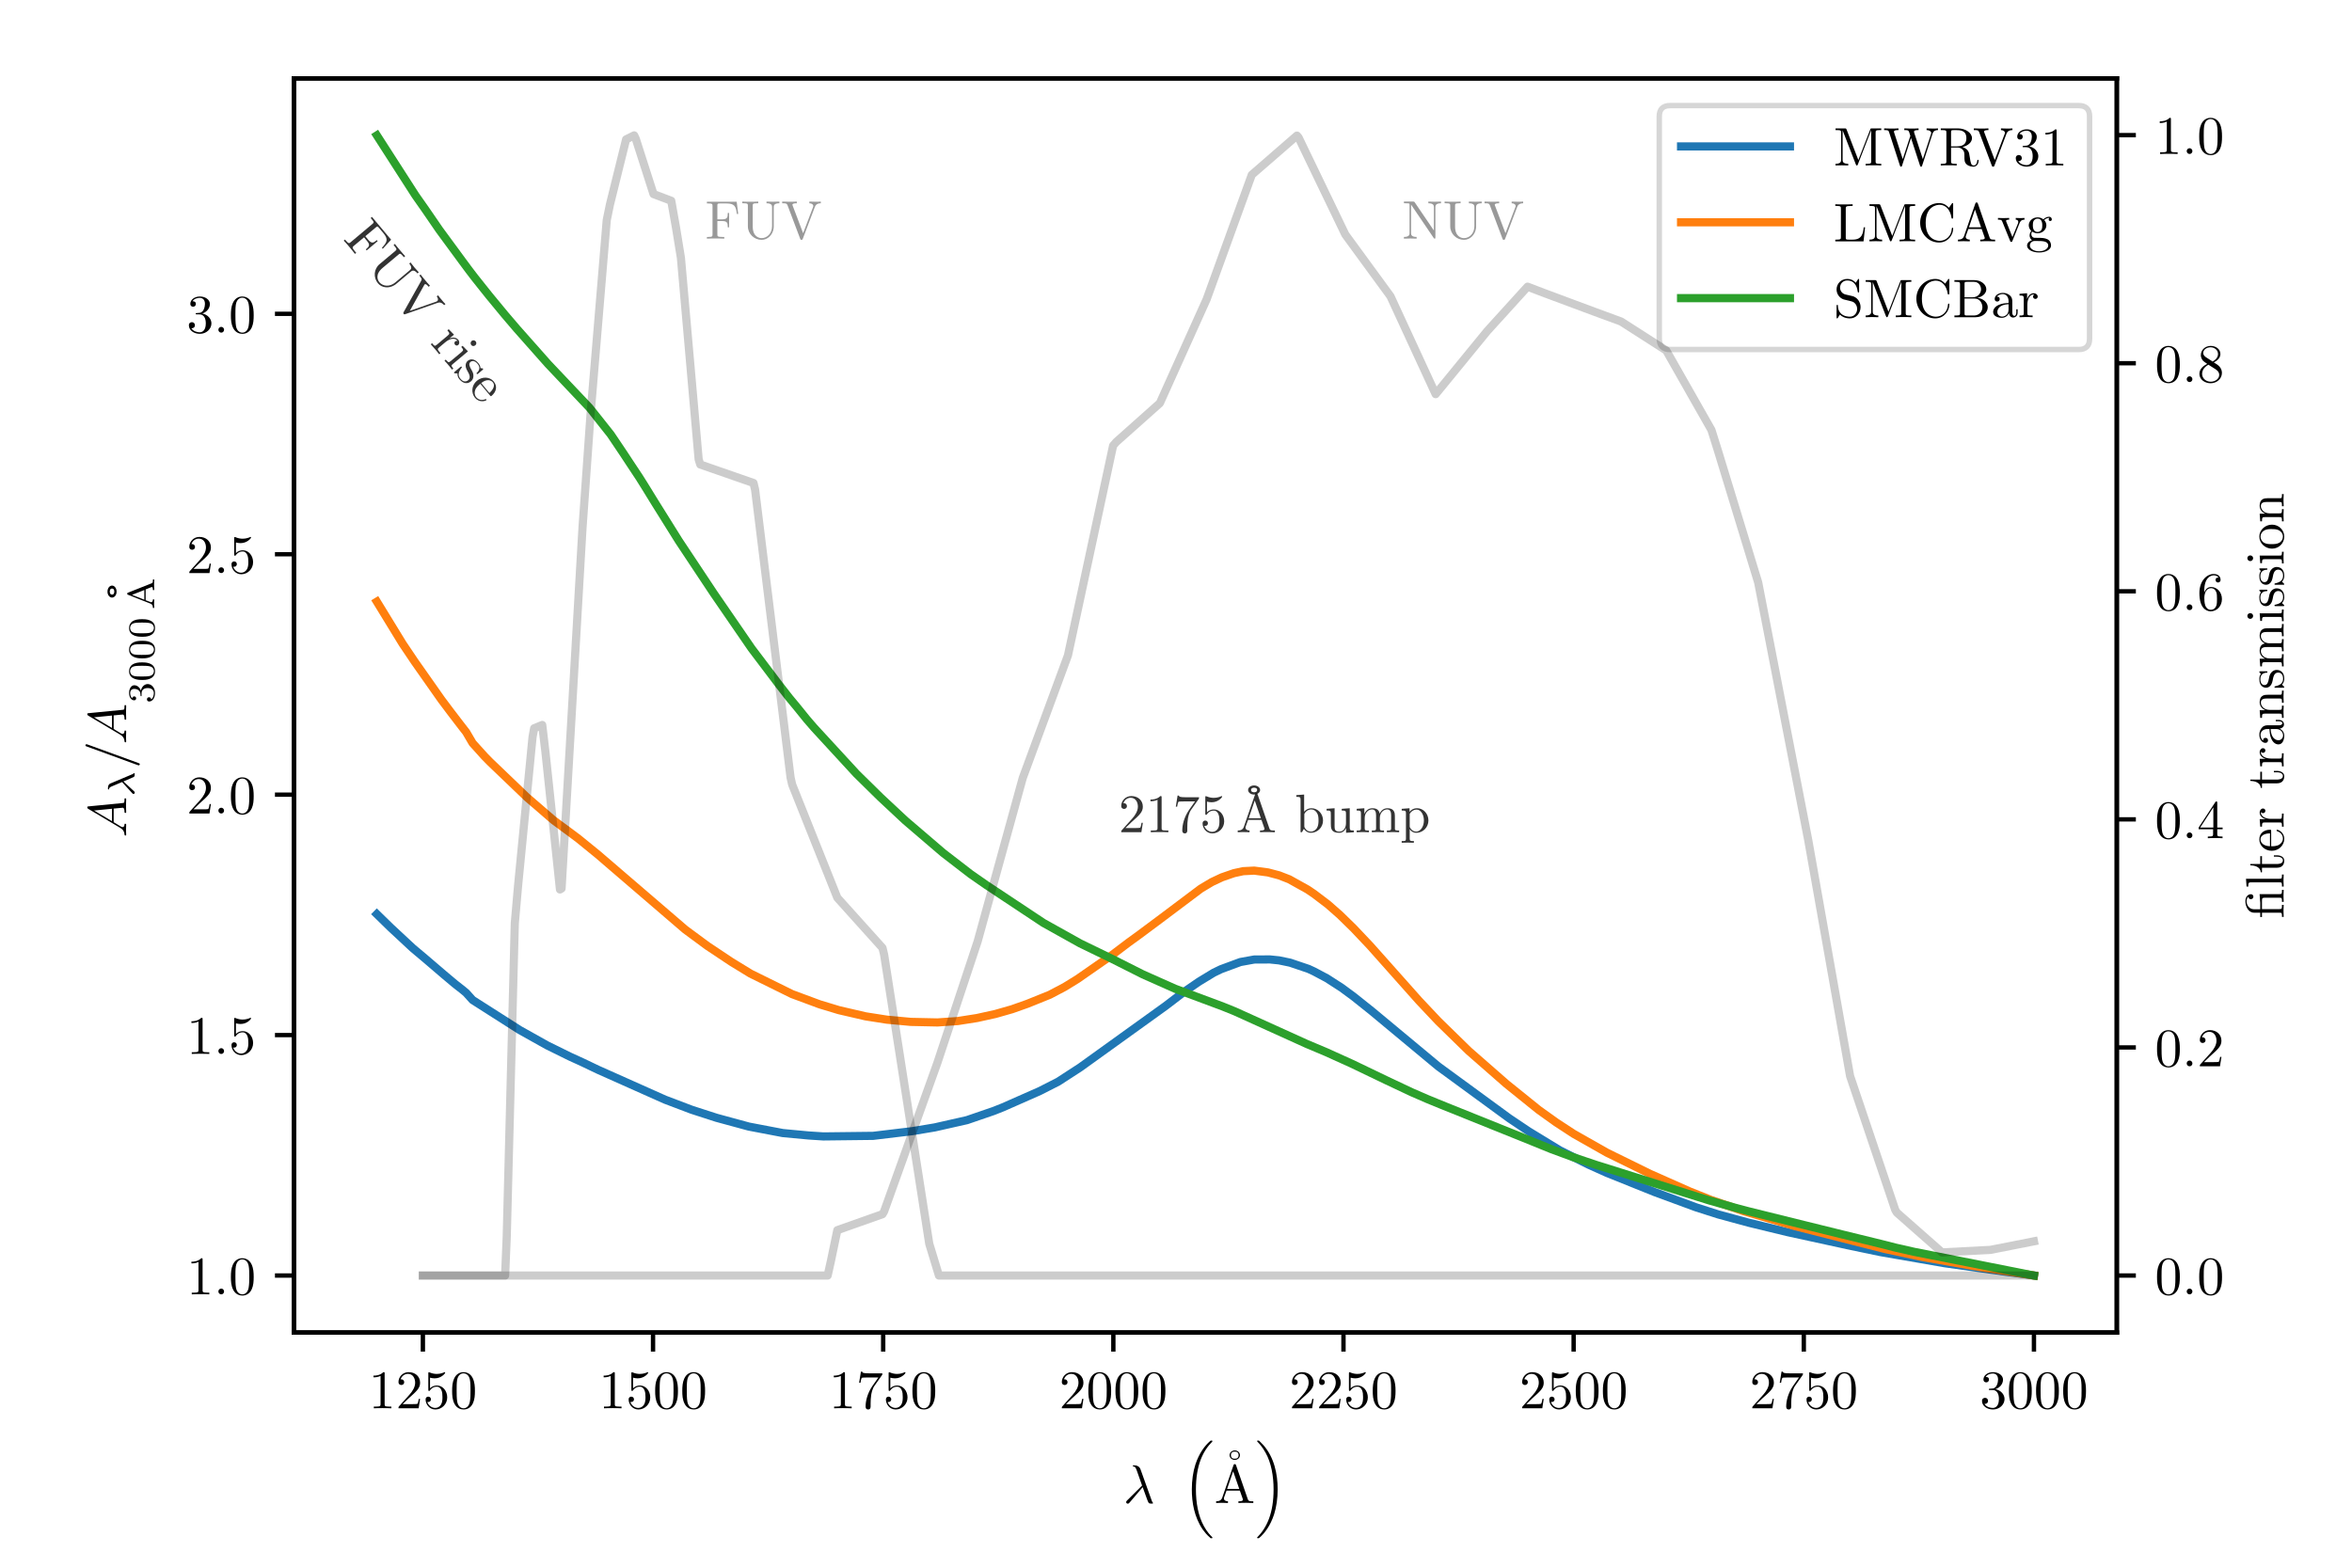 <?xml version="1.0" encoding="UTF-8" standalone="no"?>
<svg
   width="432pt"
   height="288pt"
   viewBox="0 0 432 288"
   version="1.2"
   id="svg703"
   xmlns:xlink="http://www.w3.org/1999/xlink"
   xmlns="http://www.w3.org/2000/svg"
   xmlns:svg="http://www.w3.org/2000/svg">
  <defs
     id="defs214">
    <g
       id="g212">
      <symbol
         overflow="visible"
         id="glyph0-0">
        <path
           style="stroke:none;"
           d=""
           id="path2" />
      </symbol>
      <symbol
         overflow="visible"
         id="glyph0-1">
        <path
           style="stroke:none;"
           d="M 2.938 -6.375 C 2.938 -6.625 2.938 -6.641 2.703 -6.641 C 2.078 -6 1.203 -6 0.891 -6 L 0.891 -5.688 C 1.094 -5.688 1.672 -5.688 2.188 -5.953 L 2.188 -0.781 C 2.188 -0.422 2.156 -0.312 1.266 -0.312 L 0.953 -0.312 L 0.953 0 C 1.297 -0.031 2.156 -0.031 2.562 -0.031 C 2.953 -0.031 3.828 -0.031 4.172 0 L 4.172 -0.312 L 3.859 -0.312 C 2.953 -0.312 2.938 -0.422 2.938 -0.781 Z M 2.938 -6.375 "
           id="path5" />
      </symbol>
      <symbol
         overflow="visible"
         id="glyph0-2">
        <path
           style="stroke:none;"
           d="M 1.266 -0.766 L 2.328 -1.797 C 3.875 -3.172 4.469 -3.703 4.469 -4.703 C 4.469 -5.844 3.578 -6.641 2.359 -6.641 C 1.234 -6.641 0.5 -5.719 0.5 -4.828 C 0.5 -4.281 1 -4.281 1.031 -4.281 C 1.203 -4.281 1.547 -4.391 1.547 -4.812 C 1.547 -5.062 1.359 -5.328 1.016 -5.328 C 0.938 -5.328 0.922 -5.328 0.891 -5.312 C 1.109 -5.969 1.656 -6.328 2.234 -6.328 C 3.141 -6.328 3.562 -5.516 3.562 -4.703 C 3.562 -3.906 3.078 -3.125 2.516 -2.5 L 0.609 -0.375 C 0.5 -0.266 0.5 -0.234 0.5 0 L 4.203 0 L 4.469 -1.734 L 4.234 -1.734 C 4.172 -1.438 4.109 -1 4 -0.844 C 3.938 -0.766 3.281 -0.766 3.062 -0.766 Z M 1.266 -0.766 "
           id="path8" />
      </symbol>
      <symbol
         overflow="visible"
         id="glyph0-3">
        <path
           style="stroke:none;"
           d="M 4.469 -2 C 4.469 -3.188 3.656 -4.188 2.578 -4.188 C 2.109 -4.188 1.672 -4.031 1.312 -3.672 L 1.312 -5.625 C 1.516 -5.562 1.844 -5.5 2.156 -5.5 C 3.391 -5.5 4.094 -6.406 4.094 -6.531 C 4.094 -6.594 4.062 -6.641 3.984 -6.641 C 3.984 -6.641 3.953 -6.641 3.906 -6.609 C 3.703 -6.516 3.219 -6.312 2.547 -6.312 C 2.156 -6.312 1.688 -6.391 1.219 -6.594 C 1.141 -6.625 1.125 -6.625 1.109 -6.625 C 1 -6.625 1 -6.547 1 -6.391 L 1 -3.438 C 1 -3.266 1 -3.188 1.141 -3.188 C 1.219 -3.188 1.234 -3.203 1.281 -3.266 C 1.391 -3.422 1.75 -3.969 2.562 -3.969 C 3.078 -3.969 3.328 -3.516 3.406 -3.328 C 3.562 -2.953 3.594 -2.578 3.594 -2.078 C 3.594 -1.719 3.594 -1.125 3.344 -0.703 C 3.109 -0.312 2.734 -0.062 2.281 -0.062 C 1.562 -0.062 0.984 -0.594 0.812 -1.172 C 0.844 -1.172 0.875 -1.156 0.984 -1.156 C 1.312 -1.156 1.484 -1.406 1.484 -1.641 C 1.484 -1.891 1.312 -2.141 0.984 -2.141 C 0.844 -2.141 0.5 -2.062 0.5 -1.609 C 0.5 -0.75 1.188 0.219 2.297 0.219 C 3.453 0.219 4.469 -0.734 4.469 -2 Z M 4.469 -2 "
           id="path11" />
      </symbol>
      <symbol
         overflow="visible"
         id="glyph0-4">
        <path
           style="stroke:none;"
           d="M 4.578 -3.188 C 4.578 -3.984 4.531 -4.781 4.188 -5.516 C 3.734 -6.484 2.906 -6.641 2.5 -6.641 C 1.891 -6.641 1.172 -6.375 0.75 -5.453 C 0.438 -4.766 0.391 -3.984 0.391 -3.188 C 0.391 -2.438 0.422 -1.547 0.844 -0.781 C 1.266 0.016 2 0.219 2.484 0.219 C 3.016 0.219 3.781 0.016 4.219 -0.938 C 4.531 -1.625 4.578 -2.406 4.578 -3.188 Z M 2.484 0 C 2.094 0 1.5 -0.25 1.328 -1.203 C 1.219 -1.797 1.219 -2.719 1.219 -3.312 C 1.219 -3.953 1.219 -4.609 1.297 -5.141 C 1.484 -6.328 2.234 -6.422 2.484 -6.422 C 2.812 -6.422 3.469 -6.234 3.656 -5.25 C 3.766 -4.688 3.766 -3.938 3.766 -3.312 C 3.766 -2.562 3.766 -1.891 3.656 -1.25 C 3.5 -0.297 2.938 0 2.484 0 Z M 2.484 0 "
           id="path14" />
      </symbol>
      <symbol
         overflow="visible"
         id="glyph0-5">
        <path
           style="stroke:none;"
           d="M 4.75 -6.078 C 4.828 -6.188 4.828 -6.203 4.828 -6.422 L 2.406 -6.422 C 1.203 -6.422 1.172 -6.547 1.141 -6.734 L 0.891 -6.734 L 0.562 -4.688 L 0.812 -4.688 C 0.844 -4.844 0.922 -5.469 1.062 -5.594 C 1.125 -5.656 1.906 -5.656 2.031 -5.656 L 4.094 -5.656 C 3.984 -5.5 3.203 -4.406 2.984 -4.078 C 2.078 -2.734 1.75 -1.344 1.75 -0.328 C 1.75 -0.234 1.75 0.219 2.219 0.219 C 2.672 0.219 2.672 -0.234 2.672 -0.328 L 2.672 -0.844 C 2.672 -1.391 2.703 -1.938 2.781 -2.469 C 2.828 -2.703 2.953 -3.562 3.406 -4.172 Z M 4.75 -6.078 "
           id="path17" />
      </symbol>
      <symbol
         overflow="visible"
         id="glyph0-6">
        <path
           style="stroke:none;"
           d="M 2.891 -3.516 C 3.703 -3.781 4.281 -4.469 4.281 -5.266 C 4.281 -6.078 3.406 -6.641 2.453 -6.641 C 1.453 -6.641 0.688 -6.047 0.688 -5.281 C 0.688 -4.953 0.906 -4.766 1.203 -4.766 C 1.5 -4.766 1.703 -4.984 1.703 -5.281 C 1.703 -5.766 1.234 -5.766 1.094 -5.766 C 1.391 -6.266 2.047 -6.391 2.406 -6.391 C 2.828 -6.391 3.375 -6.172 3.375 -5.281 C 3.375 -5.156 3.344 -4.578 3.094 -4.141 C 2.797 -3.656 2.453 -3.625 2.203 -3.625 C 2.125 -3.609 1.891 -3.594 1.812 -3.594 C 1.734 -3.578 1.672 -3.562 1.672 -3.469 C 1.672 -3.359 1.734 -3.359 1.906 -3.359 L 2.344 -3.359 C 3.156 -3.359 3.531 -2.688 3.531 -1.703 C 3.531 -0.344 2.844 -0.062 2.406 -0.062 C 1.969 -0.062 1.219 -0.234 0.875 -0.812 C 1.219 -0.766 1.531 -0.984 1.531 -1.359 C 1.531 -1.719 1.266 -1.922 0.984 -1.922 C 0.734 -1.922 0.422 -1.781 0.422 -1.344 C 0.422 -0.438 1.344 0.219 2.438 0.219 C 3.656 0.219 4.562 -0.688 4.562 -1.703 C 4.562 -2.516 3.922 -3.297 2.891 -3.516 Z M 2.891 -3.516 "
           id="path20" />
      </symbol>
      <symbol
         overflow="visible"
         id="glyph0-7">
        <path
           style="stroke:none;"
           d="M 4.688 -6.266 C 4.688 -6.734 4.281 -7.141 3.734 -7.141 C 3.172 -7.141 2.781 -6.703 2.781 -6.266 C 2.781 -5.766 3.219 -5.391 3.734 -5.391 C 4.281 -5.391 4.688 -5.797 4.688 -6.266 Z M 3.734 -5.609 C 3.312 -5.609 3.031 -5.797 3.031 -6.266 C 3.031 -6.719 3.297 -6.922 3.734 -6.922 C 4.156 -6.922 4.438 -6.734 4.438 -6.266 C 4.438 -5.812 4.172 -5.609 3.734 -5.609 Z M 3.734 -5.609 "
           id="path23" />
      </symbol>
      <symbol
         overflow="visible"
         id="glyph0-8">
        <path
           style="stroke:none;"
           d="M 3.969 -6.938 C 3.922 -7.062 3.891 -7.141 3.734 -7.141 C 3.578 -7.141 3.547 -7.078 3.5 -6.938 L 1.438 -0.984 C 1.25 -0.469 0.859 -0.312 0.312 -0.312 L 0.312 0 C 0.547 -0.016 0.984 -0.031 1.328 -0.031 C 1.641 -0.031 2.156 -0.016 2.484 0 L 2.484 -0.312 C 1.984 -0.312 1.734 -0.562 1.734 -0.812 C 1.734 -0.844 1.75 -0.953 1.75 -0.969 L 2.219 -2.266 L 4.672 -2.266 L 5.203 -0.75 C 5.219 -0.703 5.234 -0.641 5.234 -0.609 C 5.234 -0.312 4.672 -0.312 4.406 -0.312 L 4.406 0 C 4.766 -0.031 5.469 -0.031 5.844 -0.031 C 6.266 -0.031 6.734 -0.016 7.141 0 L 7.141 -0.312 L 6.969 -0.312 C 6.375 -0.312 6.234 -0.375 6.125 -0.703 Z M 3.438 -5.828 L 4.562 -2.578 L 2.328 -2.578 Z M 3.438 -5.828 "
           id="path26" />
      </symbol>
      <symbol
         overflow="visible"
         id="glyph0-9">
        <path
           style="stroke:none;"
           d="M 1.719 -3.766 L 1.719 -6.922 L 0.281 -6.812 L 0.281 -6.5 C 0.984 -6.5 1.062 -6.438 1.062 -5.938 L 1.062 0 L 1.312 0 C 1.312 -0.016 1.391 -0.156 1.672 -0.625 C 1.812 -0.391 2.234 0.109 2.969 0.109 C 4.156 0.109 5.188 -0.875 5.188 -2.156 C 5.188 -3.422 4.219 -4.406 3.078 -4.406 C 2.297 -4.406 1.875 -3.938 1.719 -3.766 Z M 1.75 -1.141 L 1.75 -3.188 C 1.75 -3.375 1.75 -3.391 1.859 -3.547 C 2.25 -4.109 2.797 -4.188 3.031 -4.188 C 3.484 -4.188 3.844 -3.922 4.078 -3.547 C 4.344 -3.141 4.359 -2.578 4.359 -2.156 C 4.359 -1.797 4.344 -1.203 4.062 -0.75 C 3.844 -0.438 3.469 -0.109 2.938 -0.109 C 2.484 -0.109 2.125 -0.344 1.891 -0.719 C 1.75 -0.922 1.75 -0.953 1.75 -1.141 Z M 1.75 -1.141 "
           id="path29" />
      </symbol>
      <symbol
         overflow="visible"
         id="glyph0-10">
        <path
           style="stroke:none;"
           d="M 3.891 -0.781 L 3.891 0.109 L 5.328 0 L 5.328 -0.312 C 4.641 -0.312 4.562 -0.375 4.562 -0.875 L 4.562 -4.406 L 3.094 -4.297 L 3.094 -3.984 C 3.781 -3.984 3.875 -3.922 3.875 -3.422 L 3.875 -1.656 C 3.875 -0.781 3.391 -0.109 2.656 -0.109 C 1.828 -0.109 1.781 -0.578 1.781 -1.094 L 1.781 -4.406 L 0.312 -4.297 L 0.312 -3.984 C 1.094 -3.984 1.094 -3.953 1.094 -3.078 L 1.094 -1.578 C 1.094 -0.797 1.094 0.109 2.609 0.109 C 3.172 0.109 3.609 -0.172 3.891 -0.781 Z M 3.891 -0.781 "
           id="path32" />
      </symbol>
      <symbol
         overflow="visible"
         id="glyph0-11">
        <path
           style="stroke:none;"
           d="M 1.094 -3.422 L 1.094 -0.75 C 1.094 -0.312 0.984 -0.312 0.312 -0.312 L 0.312 0 C 0.672 -0.016 1.172 -0.031 1.453 -0.031 C 1.703 -0.031 2.219 -0.016 2.562 0 L 2.562 -0.312 C 1.891 -0.312 1.781 -0.312 1.781 -0.75 L 1.781 -2.594 C 1.781 -3.625 2.5 -4.188 3.125 -4.188 C 3.766 -4.188 3.875 -3.656 3.875 -3.078 L 3.875 -0.75 C 3.875 -0.312 3.766 -0.312 3.094 -0.312 L 3.094 0 C 3.438 -0.016 3.953 -0.031 4.219 -0.031 C 4.469 -0.031 5 -0.016 5.328 0 L 5.328 -0.312 C 4.672 -0.312 4.562 -0.312 4.562 -0.75 L 4.562 -2.594 C 4.562 -3.625 5.266 -4.188 5.906 -4.188 C 6.531 -4.188 6.641 -3.656 6.641 -3.078 L 6.641 -0.75 C 6.641 -0.312 6.531 -0.312 5.859 -0.312 L 5.859 0 C 6.203 -0.016 6.719 -0.031 6.984 -0.031 C 7.25 -0.031 7.766 -0.016 8.109 0 L 8.109 -0.312 C 7.594 -0.312 7.344 -0.312 7.328 -0.609 L 7.328 -2.516 C 7.328 -3.375 7.328 -3.672 7.016 -4.031 C 6.875 -4.203 6.547 -4.406 5.969 -4.406 C 5.141 -4.406 4.688 -3.812 4.531 -3.422 C 4.391 -4.297 3.656 -4.406 3.203 -4.406 C 2.469 -4.406 2 -3.984 1.719 -3.359 L 1.719 -4.406 L 0.312 -4.297 L 0.312 -3.984 C 1.016 -3.984 1.094 -3.922 1.094 -3.422 Z M 1.094 -3.422 "
           id="path35" />
      </symbol>
      <symbol
         overflow="visible"
         id="glyph0-12">
        <path
           style="stroke:none;"
           d="M 1.719 -3.75 L 1.719 -4.406 L 0.281 -4.297 L 0.281 -3.984 C 0.984 -3.984 1.062 -3.922 1.062 -3.484 L 1.062 1.172 C 1.062 1.625 0.953 1.625 0.281 1.625 L 0.281 1.938 C 0.625 1.922 1.141 1.906 1.391 1.906 C 1.672 1.906 2.172 1.922 2.516 1.938 L 2.516 1.625 C 1.859 1.625 1.75 1.625 1.75 1.172 L 1.75 -0.594 C 1.797 -0.422 2.219 0.109 2.969 0.109 C 4.156 0.109 5.188 -0.875 5.188 -2.156 C 5.188 -3.422 4.234 -4.406 3.109 -4.406 C 2.328 -4.406 1.906 -3.969 1.719 -3.75 Z M 1.75 -1.141 L 1.75 -3.359 C 2.031 -3.875 2.516 -4.156 3.031 -4.156 C 3.766 -4.156 4.359 -3.281 4.359 -2.156 C 4.359 -0.953 3.672 -0.109 2.938 -0.109 C 2.531 -0.109 2.156 -0.312 1.891 -0.719 C 1.75 -0.922 1.75 -0.938 1.75 -1.141 Z M 1.75 -1.141 "
           id="path38" />
      </symbol>
      <symbol
         overflow="visible"
         id="glyph0-13">
        <path
           style="stroke:none;"
           d="M 2.406 -6.594 C 2.312 -6.812 2.281 -6.812 2.047 -6.812 L 0.375 -6.812 L 0.375 -6.5 L 0.609 -6.5 C 1.375 -6.5 1.391 -6.391 1.391 -6.031 L 1.391 -1.047 C 1.391 -0.781 1.391 -0.312 0.375 -0.312 L 0.375 0 C 0.719 -0.016 1.203 -0.031 1.531 -0.031 C 1.859 -0.031 2.359 -0.016 2.703 0 L 2.703 -0.312 C 1.672 -0.312 1.672 -0.781 1.672 -1.047 L 1.672 -6.422 L 1.688 -6.422 L 4.094 -0.219 C 4.141 -0.094 4.188 0 4.281 0 C 4.391 0 4.422 -0.078 4.469 -0.188 L 6.922 -6.5 L 6.922 -0.781 C 6.922 -0.422 6.906 -0.312 6.141 -0.312 L 5.906 -0.312 L 5.906 0 C 6.266 -0.031 6.953 -0.031 7.344 -0.031 C 7.719 -0.031 8.391 -0.031 8.766 0 L 8.766 -0.312 L 8.516 -0.312 C 7.75 -0.312 7.734 -0.422 7.734 -0.781 L 7.734 -6.031 C 7.734 -6.391 7.75 -6.5 8.516 -6.5 L 8.766 -6.5 L 8.766 -6.812 L 7.078 -6.812 C 6.812 -6.812 6.812 -6.797 6.75 -6.625 L 4.562 -1 Z M 2.406 -6.594 "
           id="path41" />
      </symbol>
      <symbol
         overflow="visible"
         id="glyph0-14">
        <path
           style="stroke:none;"
           d="M 9.062 -5.828 C 9.234 -6.406 9.672 -6.5 10.062 -6.5 L 10.062 -6.812 C 9.766 -6.781 9.453 -6.781 9.156 -6.781 C 8.859 -6.781 8.219 -6.797 7.969 -6.812 L 7.969 -6.5 C 8.641 -6.484 8.828 -6.156 8.828 -5.969 C 8.828 -5.906 8.797 -5.828 8.781 -5.766 L 7.281 -1.172 L 5.688 -6.047 C 5.688 -6.094 5.656 -6.156 5.656 -6.203 C 5.656 -6.5 6.234 -6.5 6.5 -6.5 L 6.5 -6.812 C 6.141 -6.781 5.469 -6.781 5.078 -6.781 C 4.703 -6.781 4.281 -6.797 3.875 -6.812 L 3.875 -6.5 C 4.438 -6.5 4.641 -6.5 4.766 -6.141 L 4.984 -5.438 L 3.594 -1.172 L 2 -6.078 C 1.984 -6.094 1.969 -6.172 1.969 -6.203 C 1.969 -6.5 2.547 -6.5 2.812 -6.5 L 2.812 -6.812 C 2.453 -6.781 1.781 -6.781 1.391 -6.781 C 1.016 -6.781 0.594 -6.797 0.172 -6.812 L 0.172 -6.5 C 0.922 -6.5 0.969 -6.453 1.094 -6.078 L 3.078 0.031 C 3.109 0.125 3.141 0.219 3.266 0.219 C 3.406 0.219 3.422 0.156 3.469 0.016 L 5.109 -5.047 L 6.766 0.031 C 6.797 0.125 6.828 0.219 6.953 0.219 C 7.094 0.219 7.125 0.156 7.156 0.016 Z M 9.062 -5.828 "
           id="path44" />
      </symbol>
      <symbol
         overflow="visible"
         id="glyph0-15">
        <path
           style="stroke:none;"
           d="M 2.234 -3.516 L 2.234 -6.094 C 2.234 -6.328 2.234 -6.453 2.453 -6.484 C 2.547 -6.5 2.844 -6.5 3.047 -6.5 C 3.938 -6.5 5.047 -6.453 5.047 -5.016 C 5.047 -4.328 4.812 -3.516 3.344 -3.516 Z M 4.344 -3.391 C 5.297 -3.625 6.078 -4.234 6.078 -5.016 C 6.078 -5.969 4.938 -6.812 3.484 -6.812 L 0.344 -6.812 L 0.344 -6.5 L 0.594 -6.5 C 1.359 -6.5 1.375 -6.391 1.375 -6.031 L 1.375 -0.781 C 1.375 -0.422 1.359 -0.312 0.594 -0.312 L 0.344 -0.312 L 0.344 0 C 0.703 -0.031 1.422 -0.031 1.797 -0.031 C 2.188 -0.031 2.906 -0.031 3.266 0 L 3.266 -0.312 L 3.016 -0.312 C 2.25 -0.312 2.234 -0.422 2.234 -0.781 L 2.234 -3.297 L 3.375 -3.297 C 3.531 -3.297 3.953 -3.297 4.312 -2.953 C 4.688 -2.609 4.688 -2.297 4.688 -1.625 C 4.688 -0.984 4.688 -0.578 5.094 -0.203 C 5.5 0.156 6.047 0.219 6.344 0.219 C 7.125 0.219 7.297 -0.594 7.297 -0.875 C 7.297 -0.938 7.297 -1.047 7.172 -1.047 C 7.062 -1.047 7.062 -0.953 7.047 -0.891 C 6.984 -0.172 6.641 0 6.391 0 C 5.906 0 5.828 -0.516 5.688 -1.438 L 5.547 -2.234 C 5.375 -2.875 4.891 -3.203 4.344 -3.391 Z M 4.344 -3.391 "
           id="path47" />
      </symbol>
      <symbol
         overflow="visible"
         id="glyph0-16">
        <path
           style="stroke:none;"
           d="M 6.188 -5.828 C 6.328 -6.203 6.594 -6.484 7.281 -6.5 L 7.281 -6.812 C 6.969 -6.781 6.562 -6.781 6.312 -6.781 C 6.016 -6.781 5.438 -6.797 5.172 -6.812 L 5.172 -6.5 C 5.688 -6.484 5.906 -6.234 5.906 -6 C 5.906 -5.922 5.875 -5.859 5.859 -5.797 L 4.031 -1 L 2.125 -6.031 C 2.062 -6.172 2.062 -6.188 2.062 -6.203 C 2.062 -6.5 2.625 -6.5 2.875 -6.5 L 2.875 -6.812 C 2.516 -6.781 1.828 -6.781 1.453 -6.781 C 0.984 -6.781 0.547 -6.797 0.188 -6.812 L 0.188 -6.5 C 0.844 -6.5 1.031 -6.5 1.172 -6.125 L 3.484 0 C 3.547 0.188 3.594 0.219 3.734 0.219 C 3.891 0.219 3.922 0.172 3.969 0.031 Z M 6.188 -5.828 "
           id="path50" />
      </symbol>
      <symbol
         overflow="visible"
         id="glyph0-17">
        <path
           style="stroke:none;"
           d="M 5.797 -2.578 L 5.547 -2.578 C 5.438 -1.562 5.297 -0.312 3.547 -0.312 L 2.734 -0.312 C 2.266 -0.312 2.25 -0.375 2.25 -0.703 L 2.25 -6.016 C 2.25 -6.359 2.25 -6.5 3.188 -6.5 L 3.516 -6.5 L 3.516 -6.812 C 3.156 -6.781 2.25 -6.781 1.844 -6.781 C 1.453 -6.781 0.672 -6.781 0.328 -6.812 L 0.328 -6.5 L 0.562 -6.5 C 1.328 -6.5 1.359 -6.391 1.359 -6.031 L 1.359 -0.781 C 1.359 -0.422 1.328 -0.312 0.562 -0.312 L 0.328 -0.312 L 0.328 0 L 5.516 0 Z M 5.797 -2.578 "
           id="path53" />
      </symbol>
      <symbol
         overflow="visible"
         id="glyph0-18">
        <path
           style="stroke:none;"
           d="M 0.562 -3.406 C 0.562 -1.344 2.172 0.219 4.031 0.219 C 5.656 0.219 6.625 -1.172 6.625 -2.328 C 6.625 -2.422 6.625 -2.5 6.5 -2.5 C 6.391 -2.5 6.391 -2.438 6.375 -2.328 C 6.297 -0.906 5.234 -0.094 4.141 -0.094 C 3.531 -0.094 1.578 -0.422 1.578 -3.406 C 1.578 -6.375 3.531 -6.719 4.141 -6.719 C 5.219 -6.719 6.109 -5.812 6.312 -4.359 C 6.328 -4.219 6.328 -4.188 6.469 -4.188 C 6.625 -4.188 6.625 -4.219 6.625 -4.422 L 6.625 -6.781 C 6.625 -6.953 6.625 -7.031 6.516 -7.031 C 6.484 -7.031 6.438 -7.031 6.359 -6.906 L 5.859 -6.172 C 5.5 -6.531 4.984 -7.031 4.031 -7.031 C 2.156 -7.031 0.562 -5.438 0.562 -3.406 Z M 0.562 -3.406 "
           id="path56" />
      </symbol>
      <symbol
         overflow="visible"
         id="glyph0-19">
        <path
           style="stroke:none;"
           d="M 4.141 -3.312 C 4.234 -3.547 4.406 -3.984 5.062 -3.984 L 5.062 -4.297 C 4.828 -4.281 4.547 -4.266 4.312 -4.266 C 4.078 -4.266 3.625 -4.281 3.453 -4.297 L 3.453 -3.984 C 3.812 -3.984 3.922 -3.75 3.922 -3.562 C 3.922 -3.469 3.906 -3.422 3.875 -3.312 L 2.844 -0.781 L 1.734 -3.562 C 1.672 -3.688 1.672 -3.703 1.672 -3.734 C 1.672 -3.984 2.062 -3.984 2.25 -3.984 L 2.25 -4.297 C 1.938 -4.281 1.391 -4.266 1.156 -4.266 C 0.891 -4.266 0.484 -4.281 0.188 -4.297 L 0.188 -3.984 C 0.812 -3.984 0.859 -3.922 0.984 -3.625 L 2.422 -0.078 C 2.484 0.062 2.5 0.109 2.625 0.109 C 2.766 0.109 2.797 0.016 2.844 -0.078 Z M 4.141 -3.312 "
           id="path59" />
      </symbol>
      <symbol
         overflow="visible"
         id="glyph0-20">
        <path
           style="stroke:none;"
           d="M 2.219 -1.719 C 1.344 -1.719 1.344 -2.719 1.344 -2.938 C 1.344 -3.203 1.359 -3.531 1.5 -3.781 C 1.578 -3.891 1.812 -4.172 2.219 -4.172 C 3.078 -4.172 3.078 -3.188 3.078 -2.953 C 3.078 -2.688 3.078 -2.359 2.922 -2.109 C 2.844 -2 2.609 -1.719 2.219 -1.719 Z M 1.062 -1.328 C 1.062 -1.359 1.062 -1.594 1.219 -1.797 C 1.609 -1.516 2.031 -1.484 2.219 -1.484 C 3.141 -1.484 3.828 -2.172 3.828 -2.938 C 3.828 -3.312 3.672 -3.672 3.422 -3.906 C 3.781 -4.25 4.141 -4.297 4.312 -4.297 C 4.344 -4.297 4.391 -4.297 4.422 -4.281 C 4.312 -4.25 4.25 -4.141 4.25 -4.016 C 4.25 -3.844 4.391 -3.734 4.547 -3.734 C 4.641 -3.734 4.828 -3.797 4.828 -4.031 C 4.828 -4.203 4.719 -4.516 4.328 -4.516 C 4.125 -4.516 3.688 -4.453 3.266 -4.047 C 2.844 -4.375 2.438 -4.406 2.219 -4.406 C 1.281 -4.406 0.594 -3.719 0.594 -2.953 C 0.594 -2.516 0.812 -2.141 1.062 -1.922 C 0.938 -1.781 0.75 -1.453 0.75 -1.094 C 0.75 -0.781 0.891 -0.406 1.203 -0.203 C 0.594 -0.047 0.281 0.391 0.281 0.781 C 0.281 1.5 1.266 2.047 2.484 2.047 C 3.656 2.047 4.688 1.547 4.688 0.766 C 4.688 0.422 4.562 -0.094 4.047 -0.375 C 3.516 -0.641 2.938 -0.641 2.328 -0.641 C 2.078 -0.641 1.656 -0.641 1.578 -0.656 C 1.266 -0.703 1.062 -1 1.062 -1.328 Z M 2.5 1.828 C 1.484 1.828 0.797 1.312 0.797 0.781 C 0.797 0.328 1.172 -0.047 1.609 -0.062 L 2.203 -0.062 C 3.062 -0.062 4.172 -0.062 4.172 0.781 C 4.172 1.328 3.469 1.828 2.5 1.828 Z M 2.5 1.828 "
           id="path62" />
      </symbol>
      <symbol
         overflow="visible"
         id="glyph0-21">
        <path
           style="stroke:none;"
           d="M 3.484 -3.875 L 2.203 -4.172 C 1.578 -4.328 1.203 -4.859 1.203 -5.438 C 1.203 -6.141 1.734 -6.75 2.516 -6.75 C 4.172 -6.75 4.391 -5.109 4.453 -4.672 C 4.469 -4.609 4.469 -4.547 4.578 -4.547 C 4.703 -4.547 4.703 -4.594 4.703 -4.781 L 4.703 -6.781 C 4.703 -6.953 4.703 -7.031 4.594 -7.031 C 4.531 -7.031 4.516 -7.016 4.453 -6.891 L 4.094 -6.328 C 3.797 -6.625 3.391 -7.031 2.5 -7.031 C 1.391 -7.031 0.562 -6.156 0.562 -5.094 C 0.562 -4.266 1.094 -3.531 1.859 -3.266 C 1.969 -3.234 2.484 -3.109 3.188 -2.938 C 3.453 -2.875 3.75 -2.797 4.031 -2.438 C 4.234 -2.172 4.344 -1.844 4.344 -1.516 C 4.344 -0.812 3.844 -0.094 3 -0.094 C 2.719 -0.094 1.953 -0.141 1.422 -0.625 C 0.844 -1.172 0.812 -1.797 0.812 -2.156 C 0.797 -2.266 0.719 -2.266 0.688 -2.266 C 0.562 -2.266 0.562 -2.188 0.562 -2.016 L 0.562 -0.016 C 0.562 0.156 0.562 0.219 0.672 0.219 C 0.734 0.219 0.75 0.203 0.812 0.094 C 0.812 0.078 0.844 0.047 1.172 -0.484 C 1.484 -0.141 2.125 0.219 3.016 0.219 C 4.172 0.219 4.969 -0.75 4.969 -1.859 C 4.969 -2.844 4.312 -3.672 3.484 -3.875 Z M 3.484 -3.875 "
           id="path65" />
      </symbol>
      <symbol
         overflow="visible"
         id="glyph0-22">
        <path
           style="stroke:none;"
           d="M 2.219 -3.656 L 2.219 -6.094 C 2.219 -6.438 2.234 -6.5 2.703 -6.5 L 3.938 -6.5 C 4.906 -6.5 5.25 -5.656 5.25 -5.125 C 5.25 -4.484 4.766 -3.656 3.656 -3.656 Z M 4.562 -3.562 C 5.531 -3.75 6.219 -4.391 6.219 -5.125 C 6.219 -5.984 5.297 -6.812 4 -6.812 L 0.359 -6.812 L 0.359 -6.5 L 0.594 -6.5 C 1.359 -6.5 1.391 -6.391 1.391 -6.031 L 1.391 -0.781 C 1.391 -0.422 1.359 -0.312 0.594 -0.312 L 0.359 -0.312 L 0.359 0 L 4.266 0 C 5.594 0 6.484 -0.891 6.484 -1.828 C 6.484 -2.688 5.672 -3.438 4.562 -3.562 Z M 3.953 -0.312 L 2.703 -0.312 C 2.234 -0.312 2.219 -0.375 2.219 -0.703 L 2.219 -3.422 L 4.094 -3.422 C 5.078 -3.422 5.5 -2.5 5.5 -1.828 C 5.5 -1.125 4.969 -0.312 3.953 -0.312 Z M 3.953 -0.312 "
           id="path68" />
      </symbol>
      <symbol
         overflow="visible"
         id="glyph0-23">
        <path
           style="stroke:none;"
           d="M 3.312 -0.75 C 3.359 -0.359 3.625 0.062 4.094 0.062 C 4.312 0.062 4.922 -0.078 4.922 -0.891 L 4.922 -1.453 L 4.672 -1.453 L 4.672 -0.891 C 4.672 -0.312 4.422 -0.25 4.312 -0.25 C 3.984 -0.25 3.938 -0.703 3.938 -0.75 L 3.938 -2.734 C 3.938 -3.156 3.938 -3.547 3.578 -3.922 C 3.188 -4.312 2.688 -4.469 2.219 -4.469 C 1.391 -4.469 0.703 -4 0.703 -3.344 C 0.703 -3.047 0.906 -2.875 1.172 -2.875 C 1.453 -2.875 1.625 -3.078 1.625 -3.328 C 1.625 -3.453 1.578 -3.781 1.109 -3.781 C 1.391 -4.141 1.875 -4.25 2.188 -4.25 C 2.688 -4.25 3.25 -3.859 3.25 -2.969 L 3.25 -2.609 C 2.734 -2.578 2.047 -2.547 1.422 -2.25 C 0.672 -1.906 0.422 -1.391 0.422 -0.953 C 0.422 -0.141 1.391 0.109 2.016 0.109 C 2.672 0.109 3.125 -0.297 3.312 -0.75 Z M 3.25 -2.391 L 3.25 -1.391 C 3.25 -0.453 2.531 -0.109 2.078 -0.109 C 1.594 -0.109 1.188 -0.453 1.188 -0.953 C 1.188 -1.5 1.609 -2.328 3.25 -2.391 Z M 3.25 -2.391 "
           id="path71" />
      </symbol>
      <symbol
         overflow="visible"
         id="glyph0-24">
        <path
           style="stroke:none;"
           d="M 1.672 -3.312 L 1.672 -4.406 L 0.281 -4.297 L 0.281 -3.984 C 0.984 -3.984 1.062 -3.922 1.062 -3.422 L 1.062 -0.75 C 1.062 -0.312 0.953 -0.312 0.281 -0.312 L 0.281 0 C 0.672 -0.016 1.141 -0.031 1.422 -0.031 C 1.812 -0.031 2.281 -0.031 2.688 0 L 2.688 -0.312 L 2.469 -0.312 C 1.734 -0.312 1.719 -0.422 1.719 -0.781 L 1.719 -2.312 C 1.719 -3.297 2.141 -4.188 2.891 -4.188 C 2.953 -4.188 2.984 -4.188 3 -4.172 C 2.969 -4.172 2.766 -4.047 2.766 -3.781 C 2.766 -3.516 2.984 -3.359 3.203 -3.359 C 3.375 -3.359 3.625 -3.484 3.625 -3.797 C 3.625 -4.109 3.312 -4.406 2.891 -4.406 C 2.156 -4.406 1.797 -3.734 1.672 -3.312 Z M 1.672 -3.312 "
           id="path74" />
      </symbol>
      <symbol
         overflow="visible"
         id="glyph0-25">
        <path
           style="stroke:none;"
           d="M 2.938 -1.641 L 2.938 -0.781 C 2.938 -0.422 2.906 -0.312 2.172 -0.312 L 1.969 -0.312 L 1.969 0 C 2.375 -0.031 2.891 -0.031 3.312 -0.031 C 3.734 -0.031 4.25 -0.031 4.672 0 L 4.672 -0.312 L 4.453 -0.312 C 3.719 -0.312 3.703 -0.422 3.703 -0.781 L 3.703 -1.641 L 4.688 -1.641 L 4.688 -1.953 L 3.703 -1.953 L 3.703 -6.484 C 3.703 -6.688 3.703 -6.75 3.531 -6.75 C 3.453 -6.75 3.422 -6.75 3.344 -6.625 L 0.281 -1.953 L 0.281 -1.641 Z M 2.984 -1.953 L 0.562 -1.953 L 2.984 -5.672 Z M 2.984 -1.953 "
           id="path77" />
      </symbol>
      <symbol
         overflow="visible"
         id="glyph0-26">
        <path
           style="stroke:none;"
           d="M 1.312 -3.266 L 1.312 -3.516 C 1.312 -6.031 2.547 -6.391 3.062 -6.391 C 3.297 -6.391 3.719 -6.328 3.938 -5.984 C 3.781 -5.984 3.391 -5.984 3.391 -5.547 C 3.391 -5.234 3.625 -5.078 3.844 -5.078 C 4 -5.078 4.312 -5.172 4.312 -5.562 C 4.312 -6.156 3.875 -6.641 3.047 -6.641 C 1.766 -6.641 0.422 -5.359 0.422 -3.156 C 0.422 -0.484 1.578 0.219 2.5 0.219 C 3.609 0.219 4.562 -0.719 4.562 -2.031 C 4.562 -3.297 3.672 -4.25 2.562 -4.25 C 1.891 -4.25 1.516 -3.75 1.312 -3.266 Z M 2.5 -0.062 C 1.875 -0.062 1.578 -0.656 1.516 -0.812 C 1.328 -1.281 1.328 -2.078 1.328 -2.25 C 1.328 -3.031 1.656 -4.031 2.547 -4.031 C 2.719 -4.031 3.172 -4.031 3.484 -3.406 C 3.656 -3.047 3.656 -2.531 3.656 -2.047 C 3.656 -1.562 3.656 -1.062 3.484 -0.703 C 3.188 -0.109 2.734 -0.062 2.5 -0.062 Z M 2.5 -0.062 "
           id="path80" />
      </symbol>
      <symbol
         overflow="visible"
         id="glyph0-27">
        <path
           style="stroke:none;"
           d="M 1.625 -4.562 C 1.172 -4.859 1.125 -5.188 1.125 -5.359 C 1.125 -5.969 1.781 -6.391 2.484 -6.391 C 3.203 -6.391 3.844 -5.875 3.844 -5.156 C 3.844 -4.578 3.453 -4.109 2.859 -3.766 Z M 3.078 -3.609 C 3.797 -3.984 4.281 -4.5 4.281 -5.156 C 4.281 -6.078 3.406 -6.641 2.5 -6.641 C 1.5 -6.641 0.688 -5.906 0.688 -4.969 C 0.688 -4.797 0.703 -4.344 1.125 -3.875 C 1.234 -3.766 1.609 -3.516 1.859 -3.344 C 1.281 -3.047 0.422 -2.5 0.422 -1.5 C 0.422 -0.453 1.438 0.219 2.484 0.219 C 3.609 0.219 4.562 -0.609 4.562 -1.672 C 4.562 -2.031 4.453 -2.484 4.062 -2.906 C 3.875 -3.109 3.719 -3.203 3.078 -3.609 Z M 2.078 -3.188 L 3.312 -2.406 C 3.594 -2.219 4.062 -1.922 4.062 -1.312 C 4.062 -0.578 3.312 -0.062 2.5 -0.062 C 1.641 -0.062 0.922 -0.672 0.922 -1.5 C 0.922 -2.078 1.234 -2.719 2.078 -3.188 Z M 2.078 -3.188 "
           id="path83" />
      </symbol>
      <symbol
         overflow="visible"
         id="glyph0-28">
        <path
           style="stroke:none;"
           d="M 2.312 -6.672 C 2.219 -6.797 2.219 -6.812 2.031 -6.812 L 0.328 -6.812 L 0.328 -6.5 L 0.625 -6.5 C 0.766 -6.5 0.969 -6.484 1.109 -6.484 C 1.344 -6.453 1.359 -6.438 1.359 -6.25 L 1.359 -1.047 C 1.359 -0.781 1.359 -0.312 0.328 -0.312 L 0.328 0 C 0.672 -0.016 1.172 -0.031 1.5 -0.031 C 1.828 -0.031 2.312 -0.016 2.656 0 L 2.656 -0.312 C 1.641 -0.312 1.641 -0.781 1.641 -1.047 L 1.641 -6.234 C 1.688 -6.188 1.688 -6.172 1.734 -6.109 L 5.797 -0.125 C 5.891 -0.016 5.906 0 5.969 0 C 6.109 0 6.109 -0.062 6.109 -0.266 L 6.109 -5.766 C 6.109 -6.031 6.109 -6.5 7.141 -6.5 L 7.141 -6.812 C 6.781 -6.797 6.297 -6.781 5.969 -6.781 C 5.641 -6.781 5.156 -6.797 4.812 -6.812 L 4.812 -6.5 C 5.828 -6.5 5.828 -6.031 5.828 -5.766 L 5.828 -1.5 Z M 2.312 -6.672 "
           id="path86" />
      </symbol>
      <symbol
         overflow="visible"
         id="glyph0-29">
        <path
           style="stroke:none;"
           d="M 5.797 -2.297 C 5.797 -0.891 4.828 -0.094 3.891 -0.094 C 3.422 -0.094 2.25 -0.344 2.25 -2.234 L 2.25 -6.031 C 2.25 -6.391 2.266 -6.5 3.031 -6.5 L 3.266 -6.5 L 3.266 -6.812 C 2.922 -6.781 2.188 -6.781 1.797 -6.781 C 1.422 -6.781 0.672 -6.781 0.328 -6.812 L 0.328 -6.5 L 0.562 -6.5 C 1.328 -6.5 1.359 -6.391 1.359 -6.031 L 1.359 -2.266 C 1.359 -0.875 2.516 0.219 3.875 0.219 C 5.016 0.219 5.906 -0.703 6.078 -1.844 C 6.109 -2.047 6.109 -2.141 6.109 -2.531 L 6.109 -5.719 C 6.109 -6.047 6.109 -6.5 7.141 -6.5 L 7.141 -6.812 C 6.781 -6.797 6.297 -6.781 5.969 -6.781 C 5.609 -6.781 5.141 -6.797 4.781 -6.812 L 4.781 -6.5 C 5.797 -6.5 5.797 -6.031 5.797 -5.766 Z M 5.797 -2.297 "
           id="path89" />
      </symbol>
      <symbol
         overflow="visible"
         id="glyph0-30">
        <path
           style="stroke:none;"
           d="M 5.797 -6.781 L 0.328 -6.781 L 0.328 -6.469 L 0.562 -6.469 C 1.328 -6.469 1.359 -6.359 1.359 -6 L 1.359 -0.781 C 1.359 -0.422 1.328 -0.312 0.562 -0.312 L 0.328 -0.312 L 0.328 0 C 0.672 -0.031 1.453 -0.031 1.844 -0.031 C 2.25 -0.031 3.156 -0.031 3.516 0 L 3.516 -0.312 L 3.188 -0.312 C 2.25 -0.312 2.25 -0.438 2.25 -0.781 L 2.25 -3.234 L 3.094 -3.234 C 4.062 -3.234 4.156 -2.922 4.156 -2.078 L 4.406 -2.078 L 4.406 -4.719 L 4.156 -4.719 C 4.156 -3.875 4.062 -3.547 3.094 -3.547 L 2.25 -3.547 L 2.25 -6.078 C 2.25 -6.406 2.266 -6.469 2.734 -6.469 L 3.922 -6.469 C 5.422 -6.469 5.672 -5.906 5.828 -4.531 L 6.078 -4.531 Z M 5.797 -6.781 "
           id="path92" />
      </symbol>
      <symbol
         overflow="visible"
         id="glyph1-0">
        <path
           style="stroke:none;"
           d=""
           id="path95" />
      </symbol>
      <symbol
         overflow="visible"
         id="glyph1-1">
        <path
           style="stroke:none;"
           d="M 3.562 -2.906 C 3.969 -1.859 4.453 -0.344 4.609 -0.109 C 4.766 0.109 4.859 0.109 5.141 0.109 L 5.359 0.109 C 5.453 0.094 5.469 0.047 5.469 0.016 C 5.469 -0.016 5.438 -0.047 5.406 -0.078 C 5.312 -0.188 5.25 -0.344 5.188 -0.531 L 3.156 -6.203 C 2.938 -6.781 2.406 -6.922 1.938 -6.922 C 1.891 -6.922 1.75 -6.922 1.75 -6.812 C 1.75 -6.734 1.828 -6.703 1.844 -6.703 C 2.172 -6.656 2.25 -6.594 2.5 -5.906 L 3.453 -3.203 L 0.703 -0.469 C 0.594 -0.344 0.531 -0.297 0.531 -0.156 C 0.531 0.016 0.672 0.125 0.828 0.125 C 0.984 0.125 1.078 0.016 1.156 -0.078 Z M 3.562 -2.906 "
           id="path98" />
      </symbol>
      <symbol
         overflow="visible"
         id="glyph1-2">
        <path
           style="stroke:none;"
           d="M 1.906 -0.531 C 1.906 -0.812 1.672 -1.062 1.391 -1.062 C 1.094 -1.062 0.859 -0.812 0.859 -0.531 C 0.859 -0.234 1.094 0 1.391 0 C 1.672 0 1.906 -0.234 1.906 -0.531 Z M 1.906 -0.531 "
           id="path101" />
      </symbol>
      <symbol
         overflow="visible"
         id="glyph2-0">
        <path
           style="stroke:none;"
           d=""
           id="path104" />
      </symbol>
      <symbol
         overflow="visible"
         id="glyph2-1">
        <path
           style="stroke:none;"
           d="M 5.141 17.422 C 5.156 17.438 5.25 17.531 5.25 17.531 L 5.469 17.531 C 5.5 17.531 5.578 17.531 5.578 17.438 C 5.578 17.391 5.562 17.375 5.547 17.344 C 5.188 16.984 4.641 16.438 4.031 15.344 C 2.953 13.422 2.547 10.969 2.547 8.578 C 2.547 4.141 3.812 1.547 5.547 -0.219 C 5.578 -0.25 5.578 -0.281 5.578 -0.297 C 5.578 -0.406 5.516 -0.406 5.391 -0.406 C 5.266 -0.406 5.25 -0.406 5.156 -0.312 C 4.203 0.5 3.141 1.891 2.453 3.984 C 2.031 5.297 1.797 6.906 1.797 8.562 C 1.797 10.922 2.219 13.594 3.781 15.906 C 4.062 16.297 4.422 16.703 4.422 16.719 C 4.531 16.844 4.672 17 4.75 17.062 Z M 5.141 17.422 "
           id="path107" />
      </symbol>
      <symbol
         overflow="visible"
         id="glyph2-2">
        <path
           style="stroke:none;"
           d="M 4.141 8.562 C 4.141 5.703 3.484 2.656 1.516 0.422 C 1.375 0.266 1 -0.125 0.766 -0.344 C 0.703 -0.406 0.672 -0.406 0.547 -0.406 C 0.453 -0.406 0.359 -0.406 0.359 -0.297 C 0.359 -0.266 0.406 -0.219 0.422 -0.203 C 0.75 0.156 1.297 0.703 1.906 1.797 C 2.984 3.703 3.391 6.172 3.391 8.562 C 3.391 12.891 2.188 15.531 0.406 17.359 C 0.375 17.375 0.359 17.406 0.359 17.438 C 0.359 17.531 0.453 17.531 0.547 17.531 C 0.672 17.531 0.703 17.531 0.781 17.453 C 1.734 16.641 2.797 15.25 3.484 13.156 C 3.922 11.781 4.141 10.172 4.141 8.562 Z M 4.141 8.562 "
           id="path110" />
      </symbol>
      <symbol
         overflow="visible"
         id="glyph3-0">
        <path
           style="stroke:none;"
           d=""
           id="path113" />
      </symbol>
      <symbol
         overflow="visible"
         id="glyph3-1">
        <path
           style="stroke:none;"
           d="M -1.141 -1.781 C -0.484 -1.391 -0.344 -1 -0.312 -0.562 C -0.297 -0.438 -0.297 -0.344 -0.109 -0.344 C -0.047 -0.344 0 -0.406 0 -0.484 C 0 -0.75 -0.031 -1.062 -0.031 -1.328 C -0.031 -1.672 0 -2.016 0 -2.328 C 0 -2.391 0 -2.516 -0.188 -2.516 C -0.297 -2.516 -0.312 -2.438 -0.312 -2.359 C -0.328 -2.141 -0.406 -1.891 -0.656 -1.891 C -0.781 -1.891 -0.891 -1.953 -1.031 -2.031 L -2.297 -2.797 L -2.297 -5.297 C -2.094 -5.312 -0.734 -5.453 -0.641 -5.453 C -0.344 -5.453 -0.312 -4.938 -0.312 -4.734 C -0.312 -4.594 -0.312 -4.5 -0.109 -4.5 C 0 -4.5 0 -4.609 0 -4.641 C 0 -5.047 -0.031 -5.469 -0.031 -5.875 C -0.031 -6.125 0 -6.766 0 -7.016 C 0 -7.062 0 -7.188 -0.203 -7.188 C -0.312 -7.188 -0.312 -7.094 -0.312 -6.953 C -0.312 -6.344 -0.375 -6.344 -0.672 -6.312 L -6.891 -5.703 C -7.094 -5.688 -7.141 -5.688 -7.141 -5.516 C -7.141 -5.359 -7.062 -5.312 -6.969 -5.25 Z M -2.609 -2.984 L -5.906 -4.938 L -2.609 -5.266 Z M -2.609 -2.984 "
           id="path116" />
      </symbol>
      <symbol
         overflow="visible"
         id="glyph3-2">
        <path
           style="stroke:none;"
           d="M -7.094 -4.375 C -7.234 -4.422 -7.266 -4.422 -7.281 -4.422 C -7.391 -4.422 -7.484 -4.344 -7.484 -4.234 C -7.484 -4.156 -7.453 -4.094 -7.391 -4.062 L 2.109 -0.594 C 2.25 -0.547 2.281 -0.547 2.297 -0.547 C 2.406 -0.547 2.5 -0.641 2.5 -0.75 C 2.5 -0.875 2.422 -0.906 2.25 -0.969 Z M -7.094 -4.375 "
           id="path119" />
      </symbol>
      <symbol
         overflow="visible"
         id="glyph4-0">
        <path
           style="stroke:none;"
           d=""
           id="path122" />
      </symbol>
      <symbol
         overflow="visible"
         id="glyph4-1">
        <path
           style="stroke:none;"
           d="M -2 -2.812 C -1.203 -3.156 -0.188 -3.562 -0.094 -3.641 C 0.062 -3.766 0.062 -3.891 0.062 -4 L 0.062 -4.141 C 0.062 -4.281 0.062 -4.344 -0.016 -4.344 C -0.047 -4.344 -0.062 -4.328 -0.078 -4.312 C -0.156 -4.234 -0.328 -4.156 -0.391 -4.125 L -4.391 -2.438 C -4.516 -2.391 -4.844 -2.25 -4.844 -1.5 C -4.844 -1.422 -4.844 -1.328 -4.734 -1.328 C -4.656 -1.328 -4.641 -1.391 -4.641 -1.422 C -4.625 -1.578 -4.594 -1.703 -4.203 -1.875 L -2.25 -2.703 L -0.391 -0.656 C -0.328 -0.578 -0.266 -0.516 -0.156 -0.516 C 0.016 -0.516 0.078 -0.656 0.078 -0.75 C 0.078 -0.891 0 -0.969 -0.031 -0.984 Z M -2 -2.812 "
           id="path125" />
      </symbol>
      <symbol
         overflow="visible"
         id="glyph5-0">
        <path
           style="stroke:none;"
           d=""
           id="path128" />
      </symbol>
      <symbol
         overflow="visible"
         id="glyph5-1">
        <path
           style="stroke:none;"
           d="M -2.328 -1.906 C -2.328 -2.453 -1.953 -2.844 -1.203 -2.844 C -0.344 -2.844 -0.078 -2.328 -0.078 -1.938 C -0.078 -1.656 -0.156 -1.031 -0.578 -0.75 C -0.578 -1.078 -0.812 -1.156 -0.969 -1.156 C -1.188 -1.156 -1.344 -0.984 -1.344 -0.766 C -1.344 -0.578 -1.219 -0.375 -0.938 -0.375 C -0.281 -0.375 0.141 -1.094 0.141 -1.938 C 0.141 -2.906 -0.516 -3.578 -1.203 -3.578 C -1.75 -3.578 -2.297 -3.141 -2.453 -2.375 C -2.719 -3.094 -3.234 -3.359 -3.672 -3.359 C -4.219 -3.359 -4.625 -2.734 -4.625 -1.953 C -4.625 -1.188 -4.25 -0.594 -3.688 -0.594 C -3.453 -0.594 -3.328 -0.75 -3.328 -0.953 C -3.328 -1.172 -3.484 -1.312 -3.672 -1.312 C -3.875 -1.312 -4.031 -1.172 -4.047 -0.953 C -4.344 -1.203 -4.422 -1.672 -4.422 -1.938 C -4.422 -2.25 -4.266 -2.688 -3.672 -2.688 C -3.375 -2.688 -3.047 -2.594 -2.844 -2.406 C -2.578 -2.188 -2.562 -1.984 -2.531 -1.641 C -2.516 -1.469 -2.516 -1.453 -2.516 -1.422 C -2.516 -1.406 -2.5 -1.344 -2.422 -1.344 C -2.328 -1.344 -2.328 -1.406 -2.328 -1.531 Z M -2.328 -1.906 "
           id="path131" />
      </symbol>
      <symbol
         overflow="visible"
         id="glyph5-2">
        <path
           style="stroke:none;"
           d="M -2.219 -3.594 C -2.984 -3.594 -3.547 -3.5 -4.031 -3.188 C -4.344 -2.969 -4.625 -2.531 -4.625 -1.984 C -4.625 -0.359 -2.719 -0.359 -2.219 -0.359 C -1.719 -0.359 0.141 -0.359 0.141 -1.984 C 0.141 -3.594 -1.719 -3.594 -2.219 -3.594 Z M -0.062 -1.984 C -0.062 -1.656 -0.25 -1.234 -0.812 -1.094 C -1.219 -1 -1.797 -1 -2.312 -1 C -2.828 -1 -3.359 -1 -3.734 -1.094 C -4.281 -1.25 -4.438 -1.688 -4.438 -1.984 C -4.438 -2.359 -4.203 -2.719 -3.797 -2.844 C -3.422 -2.953 -2.922 -2.969 -2.312 -2.969 C -1.797 -2.969 -1.281 -2.969 -0.844 -2.875 C -0.203 -2.734 -0.062 -2.266 -0.062 -1.984 Z M -0.062 -1.984 "
           id="path134" />
      </symbol>
      <symbol
         overflow="visible"
         id="glyph5-3">
        <path
           style="stroke:none;"
           d="M -4.812 -3.125 C -4.922 -3.094 -4.969 -3.062 -4.969 -2.938 C -4.969 -2.797 -4.922 -2.781 -4.812 -2.734 L -0.734 -1.125 C -0.562 -1.062 -0.25 -0.938 -0.25 -0.312 L 0 -0.312 C -0.016 -0.547 -0.031 -0.797 -0.031 -1.031 C -0.031 -1.312 0 -1.828 0 -1.875 L -0.25 -1.875 C -0.25 -1.562 -0.391 -1.359 -0.578 -1.359 C -0.641 -1.359 -0.656 -1.375 -0.719 -1.406 L -1.578 -1.734 L -1.578 -3.719 L -0.562 -4.125 C -0.531 -4.125 -0.484 -4.156 -0.453 -4.156 C -0.25 -4.156 -0.25 -3.781 -0.25 -3.594 L 0 -3.594 C -0.016 -3.938 -0.031 -4.391 -0.031 -4.625 C -0.031 -4.953 0 -5.484 0 -5.547 L -0.25 -5.547 L -0.25 -5.422 C -0.25 -4.953 -0.328 -4.906 -0.516 -4.828 Z M -4.094 -2.719 L -1.828 -3.609 L -1.828 -1.828 Z M -4.094 -2.719 "
           id="path137" />
      </symbol>
      <symbol
         overflow="visible"
         id="glyph6-0">
        <path
           style="stroke:none;"
           d=""
           id="path140" />
      </symbol>
      <symbol
         overflow="visible"
         id="glyph6-1">
        <path
           style="stroke:none;"
           d="M -6.078 -4.422 C -6.547 -4.422 -6.922 -3.938 -6.922 -3.312 C -6.922 -2.672 -6.516 -2.219 -6.094 -2.219 C -5.625 -2.219 -5.25 -2.703 -5.25 -3.312 C -5.25 -3.969 -5.656 -4.422 -6.078 -4.422 Z M -5.672 -3.312 C -5.672 -3.234 -5.672 -2.766 -6.078 -2.766 C -6.5 -2.766 -6.5 -3.219 -6.5 -3.312 C -6.5 -3.406 -6.5 -3.875 -6.094 -3.875 C -5.672 -3.875 -5.672 -3.422 -5.672 -3.312 Z M -5.672 -3.312 "
           id="path143" />
      </symbol>
      <symbol
         overflow="visible"
         id="glyph7-0">
        <path
           style="stroke:none;"
           d=""
           id="path146" />
      </symbol>
      <symbol
         overflow="visible"
         id="glyph7-1">
        <path
           style="stroke:none;"
           d="M 4.422 -6.078 C 4.422 -6.547 3.938 -6.922 3.312 -6.922 C 2.672 -6.922 2.219 -6.516 2.219 -6.094 C 2.219 -5.625 2.703 -5.25 3.312 -5.25 C 3.969 -5.25 4.422 -5.656 4.422 -6.078 Z M 3.312 -5.672 C 3.234 -5.672 2.766 -5.672 2.766 -6.078 C 2.766 -6.5 3.219 -6.5 3.312 -6.5 C 3.406 -6.5 3.875 -6.5 3.875 -6.094 C 3.875 -5.672 3.422 -5.672 3.312 -5.672 Z M 3.312 -5.672 "
           id="path149" />
      </symbol>
      <symbol
         overflow="visible"
         id="glyph8-0">
        <path
           style="stroke:none;"
           d=""
           id="path152" />
      </symbol>
      <symbol
         overflow="visible"
         id="glyph8-1">
        <path
           style="stroke:none;"
           d="M 8.906 0.078 L 5.391 -4.109 L 5.156 -3.906 L 5.312 -3.719 C 5.812 -3.141 5.75 -3.047 5.469 -2.812 L 1.469 0.547 C 1.203 0.781 1.094 0.812 0.594 0.234 L 0.438 0.047 L 0.203 0.25 C 0.469 0.5 0.969 1.094 1.219 1.391 C 1.484 1.703 2.062 2.406 2.266 2.688 L 2.5 2.484 L 2.281 2.234 C 1.688 1.516 1.781 1.438 2.047 1.219 L 3.938 -0.359 L 4.469 0.297 C 5.094 1.031 4.906 1.312 4.266 1.859 L 4.422 2.047 L 6.438 0.344 L 6.281 0.156 C 5.641 0.703 5.328 0.828 4.703 0.094 L 4.172 -0.562 L 6.109 -2.188 C 6.359 -2.406 6.406 -2.422 6.703 -2.062 L 7.469 -1.156 C 8.438 0 8.172 0.547 7.219 1.562 L 7.375 1.75 Z M 8.906 0.078 "
           id="path155" />
      </symbol>
      <symbol
         overflow="visible"
         id="glyph8-2">
        <path
           style="stroke:none;"
           d="M 5.484 2.969 C 4.406 3.859 3.188 3.641 2.578 2.922 C 2.281 2.562 1.719 1.5 3.172 0.281 L 6.078 -2.156 C 6.344 -2.391 6.438 -2.438 6.938 -1.844 L 7.078 -1.672 L 7.312 -1.875 C 7.062 -2.125 6.594 -2.688 6.344 -2.984 C 6.094 -3.266 5.625 -3.844 5.422 -4.125 L 5.188 -3.922 L 5.344 -3.734 C 5.844 -3.156 5.766 -3.062 5.5 -2.828 L 2.609 -0.406 C 1.547 0.484 1.438 2.062 2.312 3.109 C 3.047 3.984 4.328 4.078 5.312 3.469 C 5.484 3.375 5.562 3.312 5.859 3.062 L 8.297 1.016 C 8.547 0.797 8.906 0.516 9.578 1.297 L 9.812 1.094 C 9.562 0.812 9.234 0.469 9.031 0.219 C 8.797 -0.062 8.5 -0.438 8.297 -0.719 L 8.062 -0.516 C 8.703 0.266 8.344 0.562 8.141 0.734 Z M 5.484 2.969 "
           id="path158" />
      </symbol>
      <symbol
         overflow="visible"
         id="glyph8-3">
        <path
           style="stroke:none;"
           d="M 8.453 0.984 C 8.812 0.859 9.203 0.875 9.672 1.406 L 9.906 1.203 C 9.672 0.984 9.406 0.672 9.25 0.469 C 9.047 0.25 8.703 -0.203 8.547 -0.406 L 8.312 -0.203 C 8.625 0.188 8.578 0.531 8.391 0.672 C 8.328 0.719 8.266 0.734 8.203 0.766 L 3.359 2.453 L 5.984 -2.25 C 6.062 -2.391 6.062 -2.406 6.078 -2.406 C 6.312 -2.594 6.672 -2.156 6.828 -1.969 L 7.062 -2.172 C 6.797 -2.438 6.359 -2.953 6.125 -3.25 C 5.812 -3.609 5.547 -3.953 5.344 -4.234 L 5.109 -4.031 C 5.531 -3.531 5.641 -3.375 5.438 -3.047 L 2.234 2.672 C 2.141 2.844 2.141 2.891 2.234 3 C 2.328 3.125 2.391 3.109 2.516 3.062 Z M 8.453 0.984 "
           id="path161" />
      </symbol>
      <symbol
         overflow="visible"
         id="glyph8-4">
        <path
           style="stroke:none;"
           d="M 3.609 -0.844 L 4.453 -1.547 L 3.484 -2.547 L 3.234 -2.344 C 3.672 -1.812 3.688 -1.703 3.312 -1.391 L 1.266 0.328 C 0.922 0.609 0.844 0.531 0.422 0.016 L 0.188 0.219 C 0.453 0.5 0.766 0.859 0.938 1.078 C 1.203 1.375 1.5 1.734 1.734 2.062 L 1.969 1.859 L 1.828 1.688 C 1.344 1.125 1.438 1.047 1.703 0.812 L 2.875 -0.172 C 3.641 -0.812 4.578 -1.047 5.062 -0.469 C 5.094 -0.422 5.125 -0.406 5.125 -0.391 C 5.109 -0.406 4.875 -0.469 4.672 -0.312 C 4.469 -0.141 4.5 0.125 4.641 0.297 C 4.75 0.422 5 0.547 5.234 0.344 C 5.469 0.141 5.5 -0.297 5.234 -0.609 C 4.766 -1.172 4.016 -1.031 3.609 -0.844 Z M 3.609 -0.844 "
           id="path164" />
      </symbol>
      <symbol
         overflow="visible"
         id="glyph8-5">
        <path
           style="stroke:none;"
           d="M 4.516 -1.469 L 3.531 -2.484 L 3.281 -2.281 C 3.703 -1.781 3.719 -1.672 3.359 -1.359 L 1.297 0.359 C 0.953 0.641 0.875 0.562 0.438 0.047 L 0.203 0.25 C 0.422 0.469 0.797 0.891 0.938 1.078 C 1.172 1.344 1.375 1.609 1.594 1.891 L 1.828 1.688 C 1.391 1.172 1.422 1.125 1.719 0.875 Z M 5.859 -2.578 C 6.094 -2.766 6.109 -3.078 5.938 -3.297 C 5.734 -3.547 5.391 -3.547 5.188 -3.375 C 4.984 -3.203 4.922 -2.875 5.125 -2.625 C 5.297 -2.406 5.625 -2.375 5.859 -2.578 Z M 5.859 -2.578 "
           id="path167" />
      </symbol>
      <symbol
         overflow="visible"
         id="glyph8-6">
        <path
           style="stroke:none;"
           d="M 2.812 0.344 C 2.922 0.547 3.328 1.266 2.781 1.719 C 2.391 2.047 1.859 2.062 1.359 1.453 C 0.812 0.812 1.016 0.156 1.547 -0.531 C 1.625 -0.625 1.656 -0.641 1.594 -0.734 C 1.5 -0.828 1.453 -0.797 1.312 -0.688 L 0.297 0.172 C 0.172 0.281 0.125 0.312 0.203 0.391 C 0.234 0.438 0.25 0.453 0.516 0.469 C 0.531 0.469 0.547 0.453 0.812 0.484 C 0.781 1.078 1.062 1.422 1.203 1.578 C 1.938 2.453 2.75 2.391 3.297 1.922 C 3.688 1.594 3.734 1.172 3.734 1.016 C 3.781 0.531 3.594 0.188 3.391 -0.172 C 3.094 -0.688 2.766 -1.266 3.203 -1.641 C 3.484 -1.859 3.969 -1.938 4.516 -1.281 C 5.219 -0.438 4.562 0.188 4.344 0.391 C 4.266 0.453 4.328 0.516 4.344 0.531 C 4.438 0.641 4.484 0.609 4.625 0.5 L 5.406 -0.156 C 5.516 -0.266 5.578 -0.312 5.5 -0.391 C 5.469 -0.438 5.453 -0.453 5.281 -0.469 C 5.219 -0.469 5.109 -0.5 5.047 -0.5 C 5.016 -0.969 4.75 -1.281 4.656 -1.406 C 3.875 -2.344 3.109 -2.188 2.688 -1.828 C 2.422 -1.609 2.312 -1.297 2.312 -0.953 C 2.328 -0.547 2.469 -0.281 2.812 0.344 Z M 2.812 0.344 "
           id="path170" />
      </symbol>
      <symbol
         overflow="visible"
         id="glyph8-7">
        <path
           style="stroke:none;"
           d="M 2.641 -0.766 C 3.812 -1.688 4.547 -1.188 4.766 -0.922 C 5.422 -0.156 4.453 0.797 4.156 1.062 Z M 2.484 -0.625 L 4.266 1.516 C 4.406 1.672 4.422 1.703 4.578 1.562 C 5.344 0.922 5.734 -0.125 4.938 -1.062 C 4.188 -1.953 2.828 -1.984 1.859 -1.188 C 0.844 -0.328 0.781 1.078 1.516 1.953 C 2.297 2.891 3.422 2.531 3.562 2.406 C 3.641 2.344 3.609 2.266 3.578 2.219 C 3.516 2.156 3.453 2.188 3.375 2.219 C 2.375 2.609 1.797 1.922 1.734 1.844 C 1.422 1.469 1.375 0.969 1.531 0.562 C 1.703 0.016 2.203 -0.406 2.484 -0.625 Z M 2.484 -0.625 "
           id="path173" />
      </symbol>
      <symbol
         overflow="visible"
         id="glyph9-0">
        <path
           style="stroke:none;"
           d=""
           id="path176" />
      </symbol>
      <symbol
         overflow="visible"
         id="glyph9-1">
        <path
           style="stroke:none;"
           d="M -3.984 -3.297 C -3.984 -3.75 -3.859 -3.812 -3.453 -3.812 L -0.75 -3.812 C -0.312 -3.812 -0.312 -3.703 -0.312 -3.047 L 0 -3.047 C -0.016 -3.375 -0.031 -3.891 -0.031 -4.141 C -0.031 -4.391 -0.016 -4.891 0 -5.25 L -0.312 -5.25 C -0.312 -4.578 -0.312 -4.469 -0.75 -4.469 L -4.422 -4.469 L -4.328 -3.219 C -4.312 -3.062 -4.312 -3.047 -4.312 -3.047 C -4.297 -3.016 -4.297 -3 -4.297 -2.859 L -4.297 -1.688 L -5.422 -1.688 C -6.406 -1.688 -6.812 -2.547 -6.812 -3.156 C -6.812 -3.453 -6.703 -3.812 -6.484 -4.016 C -6.453 -3.609 -6.188 -3.547 -6.016 -3.547 C -5.688 -3.547 -5.562 -3.812 -5.562 -4 C -5.562 -4.234 -5.719 -4.453 -6.016 -4.453 C -6.609 -4.453 -7.031 -3.906 -7.031 -3.172 C -7.031 -2.25 -6.516 -1.062 -5.438 -1.062 L -4.297 -1.062 L -4.297 -0.266 L -3.984 -0.266 L -3.984 -1.062 L -0.75 -1.062 C -0.312 -1.062 -0.312 -0.953 -0.312 -0.281 L 0 -0.281 C -0.016 -0.609 -0.031 -1.141 -0.031 -1.391 C -0.031 -1.641 -0.016 -2.125 0 -2.5 L -0.312 -2.5 C -0.312 -1.828 -0.312 -1.719 -0.75 -1.719 L -3.984 -1.719 Z M -3.984 -3.297 "
           id="path179" />
      </symbol>
      <symbol
         overflow="visible"
         id="glyph9-2">
        <path
           style="stroke:none;"
           d="M -6.922 -1.766 L -6.812 -0.328 L -6.5 -0.328 C -6.5 -1.031 -6.438 -1.109 -5.938 -1.109 L -0.75 -1.109 C -0.312 -1.109 -0.312 -1 -0.312 -0.328 L 0 -0.328 C -0.016 -0.656 -0.031 -1.188 -0.031 -1.438 C -0.031 -1.688 -0.016 -2.172 0 -2.547 L -0.312 -2.547 C -0.312 -1.875 -0.312 -1.766 -0.75 -1.766 Z M -6.922 -1.766 "
           id="path182" />
      </symbol>
      <symbol
         overflow="visible"
         id="glyph9-3">
        <path
           style="stroke:none;"
           d="M -3.984 -1.719 L -3.984 -3.156 L -4.297 -3.156 L -4.297 -1.719 L -6.125 -1.719 L -6.125 -1.469 C -5.312 -1.469 -4.25 -1.172 -4.203 -0.188 L -3.984 -0.188 L -3.984 -1.031 L -1.234 -1.031 C -0.016 -1.031 0.109 -1.969 0.109 -2.328 C 0.109 -3.031 -0.594 -3.312 -1.234 -3.312 L -1.797 -3.312 L -1.797 -3.062 L -1.25 -3.062 C -0.516 -3.062 -0.141 -2.766 -0.141 -2.391 C -0.141 -1.719 -1.047 -1.719 -1.219 -1.719 Z M -3.984 -1.719 "
           id="path185" />
      </symbol>
      <symbol
         overflow="visible"
         id="glyph9-4">
        <path
           style="stroke:none;"
           d="M -2.516 -1.109 C -4 -1.172 -4.25 -2.016 -4.25 -2.359 C -4.25 -3.375 -2.906 -3.484 -2.516 -3.484 Z M -2.297 -1.109 L -2.297 -3.891 C -2.297 -4.109 -2.297 -4.141 -2.516 -4.141 C -3.5 -4.141 -4.469 -3.594 -4.469 -2.359 C -4.469 -1.203 -3.438 -0.281 -2.188 -0.281 C -0.859 -0.281 0.109 -1.328 0.109 -2.469 C 0.109 -3.688 -1 -4.141 -1.188 -4.141 C -1.281 -4.141 -1.312 -4.062 -1.312 -4 C -1.312 -3.922 -1.25 -3.891 -1.172 -3.875 C -0.141 -3.531 -0.141 -2.625 -0.141 -2.531 C -0.141 -2.031 -0.438 -1.641 -0.812 -1.406 C -1.281 -1.109 -1.938 -1.109 -2.297 -1.109 Z M -2.297 -1.109 "
           id="path188" />
      </symbol>
      <symbol
         overflow="visible"
         id="glyph9-5">
        <path
           style="stroke:none;"
           d="M -3.312 -1.672 L -4.406 -1.672 L -4.297 -0.281 L -3.984 -0.281 C -3.984 -0.984 -3.922 -1.062 -3.422 -1.062 L -0.75 -1.062 C -0.312 -1.062 -0.312 -0.953 -0.312 -0.281 L 0 -0.281 C -0.016 -0.672 -0.031 -1.141 -0.031 -1.422 C -0.031 -1.812 -0.031 -2.281 0 -2.688 L -0.312 -2.688 L -0.312 -2.469 C -0.312 -1.734 -0.422 -1.719 -0.781 -1.719 L -2.312 -1.719 C -3.297 -1.719 -4.188 -2.141 -4.188 -2.891 C -4.188 -2.953 -4.188 -2.984 -4.172 -3 C -4.172 -2.969 -4.047 -2.766 -3.781 -2.766 C -3.516 -2.766 -3.359 -2.984 -3.359 -3.203 C -3.359 -3.375 -3.484 -3.625 -3.797 -3.625 C -4.109 -3.625 -4.406 -3.312 -4.406 -2.891 C -4.406 -2.156 -3.734 -1.797 -3.312 -1.672 Z M -3.312 -1.672 "
           id="path191" />
      </symbol>
      <symbol
         overflow="visible"
         id="glyph9-6">
        <path
           style="stroke:none;"
           d="M -0.75 -3.312 C -0.359 -3.359 0.062 -3.625 0.062 -4.094 C 0.062 -4.312 -0.078 -4.922 -0.891 -4.922 L -1.453 -4.922 L -1.453 -4.672 L -0.891 -4.672 C -0.312 -4.672 -0.25 -4.422 -0.25 -4.312 C -0.25 -3.984 -0.703 -3.938 -0.75 -3.938 L -2.734 -3.938 C -3.156 -3.938 -3.547 -3.938 -3.922 -3.578 C -4.312 -3.188 -4.469 -2.688 -4.469 -2.219 C -4.469 -1.391 -4 -0.703 -3.344 -0.703 C -3.047 -0.703 -2.875 -0.906 -2.875 -1.172 C -2.875 -1.453 -3.078 -1.625 -3.328 -1.625 C -3.453 -1.625 -3.781 -1.578 -3.781 -1.109 C -4.141 -1.391 -4.25 -1.875 -4.25 -2.188 C -4.25 -2.688 -3.859 -3.25 -2.969 -3.25 L -2.609 -3.25 C -2.578 -2.734 -2.547 -2.047 -2.25 -1.422 C -1.906 -0.672 -1.391 -0.422 -0.953 -0.422 C -0.141 -0.422 0.109 -1.391 0.109 -2.016 C 0.109 -2.672 -0.297 -3.125 -0.75 -3.312 Z M -2.391 -3.25 L -1.391 -3.25 C -0.453 -3.25 -0.109 -2.531 -0.109 -2.078 C -0.109 -1.594 -0.453 -1.188 -0.953 -1.188 C -1.5 -1.188 -2.328 -1.609 -2.391 -3.25 Z M -2.391 -3.25 "
           id="path194" />
      </symbol>
      <symbol
         overflow="visible"
         id="glyph9-7">
        <path
           style="stroke:none;"
           d="M -3.422 -1.094 L -0.75 -1.094 C -0.312 -1.094 -0.312 -0.984 -0.312 -0.312 L 0 -0.312 C -0.016 -0.672 -0.031 -1.172 -0.031 -1.453 C -0.031 -1.703 -0.016 -2.219 0 -2.562 L -0.312 -2.562 C -0.312 -1.891 -0.312 -1.781 -0.75 -1.781 L -2.594 -1.781 C -3.625 -1.781 -4.188 -2.5 -4.188 -3.125 C -4.188 -3.766 -3.656 -3.875 -3.078 -3.875 L -0.75 -3.875 C -0.312 -3.875 -0.312 -3.766 -0.312 -3.094 L 0 -3.094 C -0.016 -3.438 -0.031 -3.953 -0.031 -4.219 C -0.031 -4.469 -0.016 -5 0 -5.328 L -0.312 -5.328 C -0.312 -4.812 -0.312 -4.562 -0.609 -4.562 L -2.516 -4.562 C -3.375 -4.562 -3.672 -4.562 -4.031 -4.25 C -4.203 -4.109 -4.406 -3.781 -4.406 -3.203 C -4.406 -2.469 -3.984 -2 -3.359 -1.719 L -4.406 -1.719 L -4.297 -0.312 L -3.984 -0.312 C -3.984 -1.016 -3.922 -1.094 -3.422 -1.094 Z M -3.422 -1.094 "
           id="path197" />
      </symbol>
      <symbol
         overflow="visible"
         id="glyph9-8">
        <path
           style="stroke:none;"
           d="M -1.938 -2.078 C -1.891 -2.297 -1.734 -3.109 -1.016 -3.109 C -0.516 -3.109 -0.109 -2.766 -0.109 -1.984 C -0.109 -1.141 -0.672 -0.781 -1.531 -0.594 C -1.656 -0.562 -1.688 -0.562 -1.688 -0.453 C -1.688 -0.328 -1.625 -0.328 -1.453 -0.328 L -0.125 -0.328 C 0.047 -0.328 0.109 -0.328 0.109 -0.438 C 0.109 -0.484 0.094 -0.5 -0.094 -0.688 C -0.109 -0.703 -0.125 -0.703 -0.312 -0.891 C 0.094 -1.328 0.109 -1.781 0.109 -1.984 C 0.109 -3.125 -0.562 -3.594 -1.281 -3.594 C -1.797 -3.594 -2.109 -3.297 -2.219 -3.172 C -2.547 -2.844 -2.625 -2.453 -2.703 -2.031 C -2.812 -1.469 -2.938 -0.812 -3.516 -0.812 C -3.875 -0.812 -4.281 -1.062 -4.281 -1.922 C -4.281 -3.016 -3.375 -3.078 -3.078 -3.094 C -2.984 -3.094 -2.984 -3.188 -2.984 -3.203 C -2.984 -3.344 -3.031 -3.344 -3.219 -3.344 L -4.234 -3.344 C -4.391 -3.344 -4.469 -3.344 -4.469 -3.234 C -4.469 -3.188 -4.469 -3.156 -4.344 -3.031 C -4.312 -3 -4.219 -2.906 -4.188 -2.859 C -4.469 -2.484 -4.469 -2.078 -4.469 -1.922 C -4.469 -0.703 -3.797 -0.328 -3.234 -0.328 C -2.891 -0.328 -2.609 -0.484 -2.391 -0.75 C -2.141 -1.078 -2.078 -1.359 -1.938 -2.078 Z M -1.938 -2.078 "
           id="path200" />
      </symbol>
      <symbol
         overflow="visible"
         id="glyph9-9">
        <path
           style="stroke:none;"
           d="M -3.422 -1.094 L -0.75 -1.094 C -0.312 -1.094 -0.312 -0.984 -0.312 -0.312 L 0 -0.312 C -0.016 -0.672 -0.031 -1.172 -0.031 -1.453 C -0.031 -1.703 -0.016 -2.219 0 -2.562 L -0.312 -2.562 C -0.312 -1.891 -0.312 -1.781 -0.75 -1.781 L -2.594 -1.781 C -3.625 -1.781 -4.188 -2.5 -4.188 -3.125 C -4.188 -3.766 -3.656 -3.875 -3.078 -3.875 L -0.75 -3.875 C -0.312 -3.875 -0.312 -3.766 -0.312 -3.094 L 0 -3.094 C -0.016 -3.438 -0.031 -3.953 -0.031 -4.219 C -0.031 -4.469 -0.016 -5 0 -5.328 L -0.312 -5.328 C -0.312 -4.672 -0.312 -4.562 -0.75 -4.562 L -2.594 -4.562 C -3.625 -4.562 -4.188 -5.266 -4.188 -5.906 C -4.188 -6.531 -3.656 -6.641 -3.078 -6.641 L -0.75 -6.641 C -0.312 -6.641 -0.312 -6.531 -0.312 -5.859 L 0 -5.859 C -0.016 -6.203 -0.031 -6.719 -0.031 -6.984 C -0.031 -7.25 -0.016 -7.766 0 -8.109 L -0.312 -8.109 C -0.312 -7.594 -0.312 -7.344 -0.609 -7.328 L -2.516 -7.328 C -3.375 -7.328 -3.672 -7.328 -4.031 -7.016 C -4.203 -6.875 -4.406 -6.547 -4.406 -5.969 C -4.406 -5.141 -3.812 -4.688 -3.422 -4.531 C -4.297 -4.391 -4.406 -3.656 -4.406 -3.203 C -4.406 -2.469 -3.984 -2 -3.359 -1.719 L -4.406 -1.719 L -4.297 -0.312 L -3.984 -0.312 C -3.984 -1.016 -3.922 -1.094 -3.422 -1.094 Z M -3.422 -1.094 "
           id="path203" />
      </symbol>
      <symbol
         overflow="visible"
         id="glyph9-10">
        <path
           style="stroke:none;"
           d="M -4.406 -1.766 L -4.297 -0.375 L -3.984 -0.375 C -3.984 -1.016 -3.922 -1.109 -3.438 -1.109 L -0.75 -1.109 C -0.312 -1.109 -0.312 -1 -0.312 -0.328 L 0 -0.328 C -0.016 -0.641 -0.031 -1.188 -0.031 -1.422 C -0.031 -1.781 -0.016 -2.125 0 -2.469 L -0.312 -2.469 C -0.312 -1.797 -0.359 -1.766 -0.75 -1.766 Z M -6.141 -1.797 C -6.453 -1.797 -6.672 -1.562 -6.672 -1.281 C -6.672 -0.969 -6.406 -0.75 -6.141 -0.75 C -5.875 -0.75 -5.609 -0.969 -5.609 -1.281 C -5.609 -1.562 -5.828 -1.797 -6.141 -1.797 Z M -6.141 -1.797 "
           id="path206" />
      </symbol>
      <symbol
         overflow="visible"
         id="glyph9-11">
        <path
           style="stroke:none;"
           d="M -2.141 -4.688 C -3.406 -4.688 -4.469 -3.703 -4.469 -2.5 C -4.469 -1.25 -3.375 -0.281 -2.141 -0.281 C -0.844 -0.281 0.109 -1.312 0.109 -2.484 C 0.109 -3.688 -0.875 -4.688 -2.141 -4.688 Z M -0.141 -2.5 C -0.141 -2.062 -0.344 -1.625 -0.812 -1.359 C -1.25 -1.109 -1.859 -1.109 -2.219 -1.109 C -2.609 -1.109 -3.141 -1.109 -3.578 -1.344 C -4.031 -1.609 -4.25 -2.078 -4.25 -2.484 C -4.25 -2.922 -4.031 -3.344 -3.594 -3.609 C -3.172 -3.875 -2.594 -3.875 -2.219 -3.875 C -1.859 -3.875 -1.312 -3.875 -0.875 -3.656 C -0.422 -3.422 -0.141 -2.984 -0.141 -2.5 Z M -0.141 -2.5 "
           id="path209" />
      </symbol>
    </g>
  </defs>
  <g
     id="surface2">
    <rect
       x="0"
       y="0"
       width="432"
       height="288"
       style="fill:rgb(100%,100%,100%);fill-opacity:1;stroke:none;"
       id="rect216" />
    <path
       style=" stroke:none;fill-rule:nonzero;fill:rgb(100%,100%,100%);fill-opacity:1;"
       d="M 54 244.801 L 388.801 244.801 L 388.801 14.398 L 54 14.398 Z M 54 244.801 "
       id="path218" />
    <path
       style="fill:none;stroke-width:0.8;stroke-linecap:butt;stroke-linejoin:round;stroke:rgb(0%,0%,0%);stroke-opacity:1;stroke-miterlimit:10;"
       d="M 77.672 43.199 L 77.672 39.699 "
       transform="matrix(1,0,0,-1,0,288)"
       id="path220" />
    <g
       style="fill:rgb(0%,0%,0%);fill-opacity:1;"
       id="g230">
      <use
         xlink:href="#glyph0-1"
         x="67.71"
         y="258.718"
         id="use222" />
      <use
         xlink:href="#glyph0-2"
         x="72.691"
         y="258.718"
         id="use224" />
      <use
         xlink:href="#glyph0-3"
         x="77.673"
         y="258.718"
         id="use226" />
      <use
         xlink:href="#glyph0-4"
         x="82.654"
         y="258.718"
         id="use228" />
    </g>
    <path
       style="fill:none;stroke-width:0.8;stroke-linecap:butt;stroke-linejoin:round;stroke:rgb(0%,0%,0%);stroke-opacity:1;stroke-miterlimit:10;"
       d="M 119.945 43.199 L 119.945 39.699 "
       transform="matrix(1,0,0,-1,0,288)"
       id="path232" />
    <g
       style="fill:rgb(0%,0%,0%);fill-opacity:1;"
       id="g242">
      <use
         xlink:href="#glyph0-1"
         x="109.983"
         y="258.718"
         id="use234" />
      <use
         xlink:href="#glyph0-3"
         x="114.964"
         y="258.718"
         id="use236" />
      <use
         xlink:href="#glyph0-4"
         x="119.945"
         y="258.718"
         id="use238" />
      <use
         xlink:href="#glyph0-4"
         x="124.927"
         y="258.718"
         id="use240" />
    </g>
    <path
       style="fill:none;stroke-width:0.8;stroke-linecap:butt;stroke-linejoin:round;stroke:rgb(0%,0%,0%);stroke-opacity:1;stroke-miterlimit:10;"
       d="M 162.219 43.199 L 162.219 39.699 "
       transform="matrix(1,0,0,-1,0,288)"
       id="path244" />
    <g
       style="fill:rgb(0%,0%,0%);fill-opacity:1;"
       id="g254">
      <use
         xlink:href="#glyph0-1"
         x="152.256"
         y="258.718"
         id="use246" />
      <use
         xlink:href="#glyph0-5"
         x="157.237"
         y="258.718"
         id="use248" />
      <use
         xlink:href="#glyph0-3"
         x="162.218"
         y="258.718"
         id="use250" />
      <use
         xlink:href="#glyph0-4"
         x="167.199"
         y="258.718"
         id="use252" />
    </g>
    <path
       style="fill:none;stroke-width:0.8;stroke-linecap:butt;stroke-linejoin:round;stroke:rgb(0%,0%,0%);stroke-opacity:1;stroke-miterlimit:10;"
       d="M 204.492 43.199 L 204.492 39.699 "
       transform="matrix(1,0,0,-1,0,288)"
       id="path256" />
    <g
       style="fill:rgb(0%,0%,0%);fill-opacity:1;"
       id="g266">
      <use
         xlink:href="#glyph0-2"
         x="194.528"
         y="258.718"
         id="use258" />
      <use
         xlink:href="#glyph0-4"
         x="199.51"
         y="258.718"
         id="use260" />
      <use
         xlink:href="#glyph0-4"
         x="204.491"
         y="258.718"
         id="use262" />
      <use
         xlink:href="#glyph0-4"
         x="209.472"
         y="258.718"
         id="use264" />
    </g>
    <path
       style="fill:none;stroke-width:0.8;stroke-linecap:butt;stroke-linejoin:round;stroke:rgb(0%,0%,0%);stroke-opacity:1;stroke-miterlimit:10;"
       d="M 246.762 43.199 L 246.762 39.699 "
       transform="matrix(1,0,0,-1,0,288)"
       id="path268" />
    <g
       style="fill:rgb(0%,0%,0%);fill-opacity:1;"
       id="g278">
      <use
         xlink:href="#glyph0-2"
         x="236.801"
         y="258.718"
         id="use270" />
      <use
         xlink:href="#glyph0-2"
         x="241.782"
         y="258.718"
         id="use272" />
      <use
         xlink:href="#glyph0-3"
         x="246.764"
         y="258.718"
         id="use274" />
      <use
         xlink:href="#glyph0-4"
         x="251.745"
         y="258.718"
         id="use276" />
    </g>
    <path
       style="fill:none;stroke-width:0.8;stroke-linecap:butt;stroke-linejoin:round;stroke:rgb(0%,0%,0%);stroke-opacity:1;stroke-miterlimit:10;"
       d="M 289.035 43.199 L 289.035 39.699 "
       transform="matrix(1,0,0,-1,0,288)"
       id="path280" />
    <g
       style="fill:rgb(0%,0%,0%);fill-opacity:1;"
       id="g290">
      <use
         xlink:href="#glyph0-2"
         x="279.074"
         y="258.718"
         id="use282" />
      <use
         xlink:href="#glyph0-3"
         x="284.055"
         y="258.718"
         id="use284" />
      <use
         xlink:href="#glyph0-4"
         x="289.036"
         y="258.718"
         id="use286" />
      <use
         xlink:href="#glyph0-4"
         x="294.018"
         y="258.718"
         id="use288" />
    </g>
    <path
       style="fill:none;stroke-width:0.8;stroke-linecap:butt;stroke-linejoin:round;stroke:rgb(0%,0%,0%);stroke-opacity:1;stroke-miterlimit:10;"
       d="M 331.309 43.199 L 331.309 39.699 "
       transform="matrix(1,0,0,-1,0,288)"
       id="path292" />
    <g
       style="fill:rgb(0%,0%,0%);fill-opacity:1;"
       id="g302">
      <use
         xlink:href="#glyph0-2"
         x="321.346"
         y="258.718"
         id="use294" />
      <use
         xlink:href="#glyph0-5"
         x="326.328"
         y="258.718"
         id="use296" />
      <use
         xlink:href="#glyph0-3"
         x="331.309"
         y="258.718"
         id="use298" />
      <use
         xlink:href="#glyph0-4"
         x="336.29"
         y="258.718"
         id="use300" />
    </g>
    <path
       style="fill:none;stroke-width:0.8;stroke-linecap:butt;stroke-linejoin:round;stroke:rgb(0%,0%,0%);stroke-opacity:1;stroke-miterlimit:10;"
       d="M 373.582 43.199 L 373.582 39.699 "
       transform="matrix(1,0,0,-1,0,288)"
       id="path304" />
    <g
       style="fill:rgb(0%,0%,0%);fill-opacity:1;"
       id="g314">
      <use
         xlink:href="#glyph0-6"
         x="363.619"
         y="258.718"
         id="use306" />
      <use
         xlink:href="#glyph0-4"
         x="368.6"
         y="258.718"
         id="use308" />
      <use
         xlink:href="#glyph0-4"
         x="373.582"
         y="258.718"
         id="use310" />
      <use
         xlink:href="#glyph0-4"
         x="378.563"
         y="258.718"
         id="use312" />
    </g>
    <g
       style="fill:rgb(0%,0%,0%);fill-opacity:1;"
       id="g318">
      <use
         xlink:href="#glyph1-1"
         x="206.318"
         y="276.113"
         id="use316" />
    </g>
    <g
       style="fill:rgb(0%,0%,0%);fill-opacity:1;"
       id="g322">
      <use
         xlink:href="#glyph2-1"
         x="217.111"
         y="265.054"
         id="use320" />
    </g>
    <g
       style="fill:rgb(0%,0%,0%);fill-opacity:1;"
       id="g326">
      <use
         xlink:href="#glyph0-7"
         x="223.06"
         y="273.594"
         id="use324" />
    </g>
    <g
       style="fill:rgb(0%,0%,0%);fill-opacity:1;"
       id="g330">
      <use
         xlink:href="#glyph0-8"
         x="223.06"
         y="276.113"
         id="use328" />
    </g>
    <g
       style="fill:rgb(0%,0%,0%);fill-opacity:1;"
       id="g334">
      <use
         xlink:href="#glyph2-2"
         x="230.532"
         y="265.054"
         id="use332" />
    </g>
    <path
       style="fill:none;stroke-width:0.8;stroke-linecap:butt;stroke-linejoin:round;stroke:rgb(0%,0%,0%);stroke-opacity:1;stroke-miterlimit:10;"
       d="M 54 53.672 L 50.5 53.672 "
       transform="matrix(1,0,0,-1,0,288)"
       id="path336" />
    <g
       style="fill:rgb(0%,0%,0%);fill-opacity:1;"
       id="g340">
      <use
         xlink:href="#glyph0-1"
         x="34.27"
         y="237.787"
         id="use338" />
    </g>
    <g
       style="fill:rgb(0%,0%,0%);fill-opacity:1;"
       id="g344">
      <use
         xlink:href="#glyph1-2"
         x="39.251"
         y="237.787"
         id="use342" />
    </g>
    <g
       style="fill:rgb(0%,0%,0%);fill-opacity:1;"
       id="g348">
      <use
         xlink:href="#glyph0-4"
         x="42.019"
         y="237.787"
         id="use346" />
    </g>
    <path
       style="fill:none;stroke-width:0.8;stroke-linecap:butt;stroke-linejoin:round;stroke:rgb(0%,0%,0%);stroke-opacity:1;stroke-miterlimit:10;"
       d="M 54 97.844 L 50.5 97.844 "
       transform="matrix(1,0,0,-1,0,288)"
       id="path350" />
    <g
       style="fill:rgb(0%,0%,0%);fill-opacity:1;"
       id="g354">
      <use
         xlink:href="#glyph0-1"
         x="34.27"
         y="193.617"
         id="use352" />
    </g>
    <g
       style="fill:rgb(0%,0%,0%);fill-opacity:1;"
       id="g358">
      <use
         xlink:href="#glyph1-2"
         x="39.251"
         y="193.617"
         id="use356" />
    </g>
    <g
       style="fill:rgb(0%,0%,0%);fill-opacity:1;"
       id="g362">
      <use
         xlink:href="#glyph0-3"
         x="42.019"
         y="193.617"
         id="use360" />
    </g>
    <path
       style="fill:none;stroke-width:0.8;stroke-linecap:butt;stroke-linejoin:round;stroke:rgb(0%,0%,0%);stroke-opacity:1;stroke-miterlimit:10;"
       d="M 54 142.012 L 50.5 142.012 "
       transform="matrix(1,0,0,-1,0,288)"
       id="path364" />
    <g
       style="fill:rgb(0%,0%,0%);fill-opacity:1;"
       id="g368">
      <use
         xlink:href="#glyph0-2"
         x="34.27"
         y="149.448"
         id="use366" />
    </g>
    <g
       style="fill:rgb(0%,0%,0%);fill-opacity:1;"
       id="g372">
      <use
         xlink:href="#glyph1-2"
         x="39.251"
         y="149.448"
         id="use370" />
    </g>
    <g
       style="fill:rgb(0%,0%,0%);fill-opacity:1;"
       id="g376">
      <use
         xlink:href="#glyph0-4"
         x="42.019"
         y="149.448"
         id="use374" />
    </g>
    <path
       style="fill:none;stroke-width:0.8;stroke-linecap:butt;stroke-linejoin:round;stroke:rgb(0%,0%,0%);stroke-opacity:1;stroke-miterlimit:10;"
       d="M 54 186.18 L 50.5 186.18 "
       transform="matrix(1,0,0,-1,0,288)"
       id="path378" />
    <g
       style="fill:rgb(0%,0%,0%);fill-opacity:1;"
       id="g382">
      <use
         xlink:href="#glyph0-2"
         x="34.27"
         y="105.279"
         id="use380" />
    </g>
    <g
       style="fill:rgb(0%,0%,0%);fill-opacity:1;"
       id="g386">
      <use
         xlink:href="#glyph1-2"
         x="39.251"
         y="105.279"
         id="use384" />
    </g>
    <g
       style="fill:rgb(0%,0%,0%);fill-opacity:1;"
       id="g390">
      <use
         xlink:href="#glyph0-3"
         x="42.019"
         y="105.279"
         id="use388" />
    </g>
    <path
       style="fill:none;stroke-width:0.8;stroke-linecap:butt;stroke-linejoin:round;stroke:rgb(0%,0%,0%);stroke-opacity:1;stroke-miterlimit:10;"
       d="M 54 230.348 L 50.5 230.348 "
       transform="matrix(1,0,0,-1,0,288)"
       id="path392" />
    <g
       style="fill:rgb(0%,0%,0%);fill-opacity:1;"
       id="g396">
      <use
         xlink:href="#glyph0-6"
         x="34.27"
         y="61.11"
         id="use394" />
    </g>
    <g
       style="fill:rgb(0%,0%,0%);fill-opacity:1;"
       id="g400">
      <use
         xlink:href="#glyph1-2"
         x="39.251"
         y="61.11"
         id="use398" />
    </g>
    <g
       style="fill:rgb(0%,0%,0%);fill-opacity:1;"
       id="g404">
      <use
         xlink:href="#glyph0-4"
         x="42.019"
         y="61.11"
         id="use402" />
    </g>
    <g
       style="fill:rgb(0%,0%,0%);fill-opacity:1;"
       id="g408">
      <use
         xlink:href="#glyph3-1"
         x="23.177"
         y="153.841"
         id="use406" />
    </g>
    <g
       style="fill:rgb(0%,0%,0%);fill-opacity:1;"
       id="g412">
      <use
         xlink:href="#glyph4-1"
         x="24.671"
         y="146.369"
         id="use410" />
    </g>
    <g
       style="fill:rgb(0%,0%,0%);fill-opacity:1;"
       id="g416">
      <use
         xlink:href="#glyph3-2"
         x="23.177"
         y="141.146"
         id="use414" />
    </g>
    <g
       style="fill:rgb(0%,0%,0%);fill-opacity:1;"
       id="g420">
      <use
         xlink:href="#glyph3-1"
         x="23.177"
         y="136.718"
         id="use418" />
    </g>
    <g
       style="fill:rgb(0%,0%,0%);fill-opacity:1;"
       id="g430">
      <use
         xlink:href="#glyph5-1"
         x="28.333"
         y="129.246"
         id="use422" />
      <use
         xlink:href="#glyph5-2"
         x="28.333"
         y="125.278"
         id="use424" />
      <use
         xlink:href="#glyph5-2"
         x="28.333"
         y="121.31"
         id="use426" />
      <use
         xlink:href="#glyph5-2"
         x="28.333"
         y="117.342"
         id="use428" />
    </g>
    <g
       style="fill:rgb(0%,0%,0%);fill-opacity:1;"
       id="g434">
      <use
         xlink:href="#glyph6-1"
         x="26.664"
         y="112"
         id="use432" />
    </g>
    <g
       style="fill:rgb(0%,0%,0%);fill-opacity:1;"
       id="g438">
      <use
         xlink:href="#glyph5-3"
         x="28.333"
         y="112"
         id="use436" />
    </g>
    <path
       style="fill:none;stroke-width:1.5;stroke-linecap:square;stroke-linejoin:round;stroke:rgb(12.157%,46.666%,70.587%);stroke-opacity:1;stroke-miterlimit:10;"
       d="M 69.219 120.066 L 71.754 117.59 L 75.812 113.816 L 78.012 111.969 L 81.562 108.93 L 83.59 107.227 L 84.945 106.168 L 85.621 105.605 L 86.805 104.289 L 95.426 98.789 L 100.5 95.949 L 104.727 93.867 L 106.926 92.867 L 109.801 91.492 L 122.145 85.984 L 127.047 84.125 L 131.613 82.648 L 137.531 81.039 L 143.789 79.844 L 148.523 79.402 L 151.227 79.227 L 160.359 79.332 L 167.629 80.203 L 171.688 80.883 L 177.605 82.219 L 182.508 83.902 L 184.199 84.574 L 190.965 87.559 L 194.344 89.277 L 198.402 91.91 L 214.129 103.227 L 217.344 105.684 L 220.215 107.656 L 222.922 109.301 L 224.273 109.953 L 227.824 111.266 L 230.363 111.727 L 233.238 111.742 L 234.926 111.57 L 236.957 111.148 L 240.34 110.004 L 241.352 109.535 L 243.719 108.277 L 246.426 106.531 L 248.625 104.91 L 252.004 102.211 L 264.18 92.086 L 277.199 82.562 L 280.75 80.18 L 286.5 76.672 L 291.742 74.059 L 295.125 72.535 L 303.918 69 L 311.527 66.199 L 315.582 64.902 L 321.164 63.383 L 328.266 61.66 L 339.426 59.227 L 345.344 57.988 L 357.18 55.934 L 362.254 55.219 L 368.68 54.328 L 373.582 53.672 "
       transform="matrix(1,0,0,-1,0,288)"
       id="path440" />
    <path
       style="fill:none;stroke-width:1.5;stroke-linecap:square;stroke-linejoin:round;stroke:rgb(100%,49.803%,5.49%);stroke-opacity:1;stroke-miterlimit:10;"
       d="M 69.219 177.469 L 73.953 169.738 L 76.152 166.469 L 77.844 164.062 L 81.055 159.492 L 82.914 157.016 L 84.773 154.59 L 85.621 153.504 L 86.805 151.484 L 89 149.051 L 90.016 148.016 L 96.781 141.531 L 101.684 137.301 L 104.895 134.93 L 106.25 133.914 L 109.801 131.023 L 125.863 117.227 L 129.922 114.23 L 134.316 111.301 L 137.867 109.129 L 145.477 105.375 L 150.551 103.492 L 154.102 102.418 L 159.004 101.285 L 162.895 100.676 L 167.289 100.27 L 172.195 100.168 L 175.914 100.422 L 179.465 100.98 L 182.848 101.727 L 185.891 102.598 L 188.766 103.617 L 192.824 105.258 L 195.527 106.68 L 197.895 108.137 L 204.32 112.605 L 207.195 114.785 L 209.227 116.258 L 212.945 119.027 L 220.555 124.746 L 222.582 125.957 L 224.445 126.832 L 226.641 127.59 L 228.332 127.957 L 230.363 128.059 L 232.898 127.727 L 234.926 127.191 L 236.789 126.469 L 240.168 124.59 L 241.352 123.789 L 243.891 121.859 L 246.086 119.934 L 248.625 117.453 L 251.668 114.234 L 260.629 104.16 L 264.18 100.391 L 269.762 94.938 L 276.691 88.875 L 282.609 84.105 L 285.824 81.805 L 289.035 79.707 L 295.125 76.254 L 303.07 72.348 L 310.344 69.121 L 314.23 67.57 L 320.316 65.48 L 329.789 62.723 L 346.188 58.555 L 352.785 57.141 L 362.082 55.484 L 373.582 53.672 "
       transform="matrix(1,0,0,-1,0,288)"
       id="path442" />
    <path
       style="fill:none;stroke-width:1.5;stroke-linecap:square;stroke-linejoin:round;stroke:rgb(17.255%,62.744%,17.255%);stroke-opacity:1;stroke-miterlimit:10;"
       d="M 69.219 263.129 L 76.32 252.086 L 78.18 249.438 L 80.715 245.746 L 82.746 242.984 L 84.945 239.992 L 86.129 238.395 L 87.141 237.07 L 88.664 235.156 L 89.848 233.672 L 92.723 230.188 L 94.922 227.613 L 100.668 221.125 L 108.277 213.094 L 112.168 208.191 L 114.535 204.672 L 115.719 202.871 L 117.41 200.32 L 118.422 198.711 L 120.285 195.684 L 123.156 191.09 L 124.68 188.648 L 131.105 178.973 L 138.039 168.887 L 140.238 165.98 L 143.109 162.18 L 144.973 159.789 L 146.324 158.164 L 148.184 155.863 L 149.535 154.301 L 157.316 145.844 L 161.711 141.523 L 166.277 137.262 L 173.211 131.324 L 178.281 127.414 L 181.156 125.414 L 191.641 118.457 L 198.402 114.684 L 204.32 111.812 L 207.027 110.449 L 209.902 109 L 215.82 106.367 L 224.613 103.09 L 226.812 102.199 L 240 96.223 L 243.551 94.727 L 248.285 92.586 L 254.711 89.5 L 259.277 87.348 L 262.152 86.098 L 264.52 85.125 L 279.906 78.934 L 284.977 76.875 L 288.867 75.441 L 293.262 73.965 L 295.633 73.227 L 309.836 68.754 L 313.895 67.484 L 318.629 66.141 L 321.164 65.473 L 331.309 62.961 L 338.41 61.211 L 345.344 59.516 L 348.219 58.785 L 351.602 58.02 L 368.68 54.645 L 373.582 53.672 "
       transform="matrix(1,0,0,-1,0,288)"
       id="path444" />
    <path
       style="fill:none;stroke-width:0.8;stroke-linecap:square;stroke-linejoin:miter;stroke:rgb(0%,0%,0%);stroke-opacity:1;stroke-miterlimit:10;"
       d="M 54 43.199 L 54 273.602 "
       transform="matrix(1,0,0,-1,0,288)"
       id="path446" />
    <path
       style="fill:none;stroke-width:0.8;stroke-linecap:square;stroke-linejoin:miter;stroke:rgb(0%,0%,0%);stroke-opacity:1;stroke-miterlimit:10;"
       d="M 388.801 43.199 L 388.801 273.602 "
       transform="matrix(1,0,0,-1,0,288)"
       id="path448" />
    <path
       style="fill:none;stroke-width:0.8;stroke-linecap:square;stroke-linejoin:miter;stroke:rgb(0%,0%,0%);stroke-opacity:1;stroke-miterlimit:10;"
       d="M 54 43.199 L 388.801 43.199 "
       transform="matrix(1,0,0,-1,0,288)"
       id="path450" />
    <path
       style="fill:none;stroke-width:0.8;stroke-linecap:square;stroke-linejoin:miter;stroke:rgb(0%,0%,0%);stroke-opacity:1;stroke-miterlimit:10;"
       d="M 54 273.602 L 388.801 273.602 "
       transform="matrix(1,0,0,-1,0,288)"
       id="path452" />
    <g
       style="fill:rgb(0%,0%,0%);fill-opacity:0.8;"
       id="g462">
      <use
         xlink:href="#glyph0-2"
         x="205.439"
         y="152.886"
         id="use454" />
      <use
         xlink:href="#glyph0-1"
         x="210.42"
         y="152.886"
         id="use456" />
      <use
         xlink:href="#glyph0-5"
         x="215.402"
         y="152.886"
         id="use458" />
      <use
         xlink:href="#glyph0-3"
         x="220.383"
         y="152.886"
         id="use460" />
    </g>
    <g
       style="fill:rgb(0%,0%,0%);fill-opacity:0.8;"
       id="g466">
      <use
         xlink:href="#glyph7-1"
         x="227.025"
         y="151.217"
         id="use464" />
    </g>
    <g
       style="fill:rgb(0%,0%,0%);fill-opacity:0.8;"
       id="g470">
      <use
         xlink:href="#glyph0-8"
         x="227.025"
         y="152.886"
         id="use468" />
    </g>
    <g
       style="fill:rgb(0%,0%,0%);fill-opacity:0.8;"
       id="g480">
      <use
         xlink:href="#glyph0-9"
         x="237.818"
         y="152.886"
         id="use472" />
      <use
         xlink:href="#glyph0-10"
         x="243.347"
         y="152.886"
         id="use474" />
      <use
         xlink:href="#glyph0-11"
         x="248.876"
         y="152.886"
         id="use476" />
      <use
         xlink:href="#glyph0-12"
         x="257.175"
         y="152.886"
         id="use478" />
    </g>
    <g
       style="fill:rgb(0%,0%,0%);fill-opacity:0.8;"
       id="g488">
      <use
         xlink:href="#glyph8-1"
         x="62.93"
         y="43.956"
         id="use482" />
      <use
         xlink:href="#glyph8-2"
         x="67.106"
         y="48.932"
         id="use484" />
      <use
         xlink:href="#glyph8-3"
         x="71.909"
         y="54.656"
         id="use486" />
    </g>
    <g
       style="fill:rgb(0%,0%,0%);fill-opacity:0.8;"
       id="g498">
      <use
         xlink:href="#glyph8-4"
         x="78.935"
         y="63.03"
         id="use490" />
      <use
         xlink:href="#glyph8-5"
         x="81.439"
         y="66.014"
         id="use492" />
      <use
         xlink:href="#glyph8-6"
         x="83.213"
         y="68.128"
         id="use494" />
      <use
         xlink:href="#glyph8-7"
         x="85.736"
         y="71.135"
         id="use496" />
    </g>
    <path
       style="fill-rule:nonzero;fill:rgb(100%,100%,100%);fill-opacity:0.8;stroke-width:1;stroke-linecap:butt;stroke-linejoin:miter;stroke:rgb(79.999%,79.999%,79.999%);stroke-opacity:0.8;stroke-miterlimit:10;"
       d="M 306.766 223.789 L 381.801 223.789 C 383.133 223.789 383.801 224.457 383.801 225.789 L 383.801 266.602 C 383.801 267.934 383.133 268.602 381.801 268.602 L 306.766 268.602 C 305.434 268.602 304.766 267.934 304.766 266.602 L 304.766 225.789 C 304.766 224.457 305.434 223.789 306.766 223.789 Z M 306.766 223.789 "
       transform="matrix(1,0,0,-1,0,288)"
       id="path500" />
    <path
       style="fill:none;stroke-width:1.5;stroke-linecap:square;stroke-linejoin:round;stroke:rgb(12.157%,46.666%,70.587%);stroke-opacity:1;stroke-miterlimit:10;"
       d="M 308.766 261.102 L 328.766 261.102 "
       transform="matrix(1,0,0,-1,0,288)"
       id="path502" />
    <g
       style="fill:rgb(0%,0%,0%);fill-opacity:1;"
       id="g510">
      <use
         xlink:href="#glyph0-13"
         x="336.767"
         y="30.4"
         id="use504" />
      <use
         xlink:href="#glyph0-14"
         x="345.893"
         y="30.4"
         id="use506" />
      <use
         xlink:href="#glyph0-15"
         x="356.124"
         y="30.4"
         id="use508" />
    </g>
    <g
       style="fill:rgb(0%,0%,0%);fill-opacity:1;"
       id="g518">
      <use
         xlink:href="#glyph0-16"
         x="362.35"
         y="30.4"
         id="use512" />
      <use
         xlink:href="#glyph0-6"
         x="369.822"
         y="30.4"
         id="use514" />
      <use
         xlink:href="#glyph0-1"
         x="374.803"
         y="30.4"
         id="use516" />
    </g>
    <path
       style="fill:none;stroke-width:1.5;stroke-linecap:square;stroke-linejoin:round;stroke:rgb(100%,49.803%,5.49%);stroke-opacity:1;stroke-miterlimit:10;"
       d="M 308.766 247.164 L 328.766 247.164 "
       transform="matrix(1,0,0,-1,0,288)"
       id="path520" />
    <g
       style="fill:rgb(0%,0%,0%);fill-opacity:1;"
       id="g534">
      <use
         xlink:href="#glyph0-17"
         x="336.767"
         y="44.337"
         id="use522" />
      <use
         xlink:href="#glyph0-13"
         x="342.994"
         y="44.337"
         id="use524" />
      <use
         xlink:href="#glyph0-18"
         x="352.119"
         y="44.337"
         id="use526" />
      <use
         xlink:href="#glyph0-8"
         x="359.312"
         y="44.337"
         id="use528" />
      <use
         xlink:href="#glyph0-19"
         x="366.784"
         y="44.337"
         id="use530" />
      <use
         xlink:href="#glyph0-20"
         x="372.035"
         y="44.337"
         id="use532" />
    </g>
    <path
       style="fill:none;stroke-width:1.5;stroke-linecap:square;stroke-linejoin:round;stroke:rgb(17.255%,62.744%,17.255%);stroke-opacity:1;stroke-miterlimit:10;"
       d="M 308.766 233.227 L 328.766 233.227 "
       transform="matrix(1,0,0,-1,0,288)"
       id="path536" />
    <g
       style="fill:rgb(0%,0%,0%);fill-opacity:1;"
       id="g550">
      <use
         xlink:href="#glyph0-21"
         x="336.767"
         y="58.274"
         id="use538" />
      <use
         xlink:href="#glyph0-13"
         x="342.296"
         y="58.274"
         id="use540" />
      <use
         xlink:href="#glyph0-18"
         x="351.422"
         y="58.274"
         id="use542" />
      <use
         xlink:href="#glyph0-22"
         x="358.615"
         y="58.274"
         id="use544" />
      <use
         xlink:href="#glyph0-23"
         x="365.668"
         y="58.274"
         id="use546" />
      <use
         xlink:href="#glyph0-24"
         x="370.65"
         y="58.274"
         id="use548" />
    </g>
    <path
       style="fill:none;stroke-width:0.8;stroke-linecap:butt;stroke-linejoin:round;stroke:rgb(0%,0%,0%);stroke-opacity:1;stroke-miterlimit:10;"
       d="M 388.801 53.672 L 392.301 53.672 "
       transform="matrix(1,0,0,-1,0,288)"
       id="path552" />
    <g
       style="fill:rgb(0%,0%,0%);fill-opacity:1;"
       id="g556">
      <use
         xlink:href="#glyph0-4"
         x="395.8"
         y="237.787"
         id="use554" />
    </g>
    <g
       style="fill:rgb(0%,0%,0%);fill-opacity:1;"
       id="g560">
      <use
         xlink:href="#glyph1-2"
         x="400.781"
         y="237.787"
         id="use558" />
    </g>
    <g
       style="fill:rgb(0%,0%,0%);fill-opacity:1;"
       id="g564">
      <use
         xlink:href="#glyph0-4"
         x="403.549"
         y="237.787"
         id="use562" />
    </g>
    <path
       style="fill:none;stroke-width:0.8;stroke-linecap:butt;stroke-linejoin:round;stroke:rgb(0%,0%,0%);stroke-opacity:1;stroke-miterlimit:10;"
       d="M 388.801 95.574 L 392.301 95.574 "
       transform="matrix(1,0,0,-1,0,288)"
       id="path566" />
    <g
       style="fill:rgb(0%,0%,0%);fill-opacity:1;"
       id="g570">
      <use
         xlink:href="#glyph0-4"
         x="395.8"
         y="195.887"
         id="use568" />
    </g>
    <g
       style="fill:rgb(0%,0%,0%);fill-opacity:1;"
       id="g574">
      <use
         xlink:href="#glyph1-2"
         x="400.781"
         y="195.887"
         id="use572" />
    </g>
    <g
       style="fill:rgb(0%,0%,0%);fill-opacity:1;"
       id="g578">
      <use
         xlink:href="#glyph0-2"
         x="403.549"
         y="195.887"
         id="use576" />
    </g>
    <path
       style="fill:none;stroke-width:0.8;stroke-linecap:butt;stroke-linejoin:round;stroke:rgb(0%,0%,0%);stroke-opacity:1;stroke-miterlimit:10;"
       d="M 388.801 137.473 L 392.301 137.473 "
       transform="matrix(1,0,0,-1,0,288)"
       id="path580" />
    <g
       style="fill:rgb(0%,0%,0%);fill-opacity:1;"
       id="g584">
      <use
         xlink:href="#glyph0-4"
         x="395.8"
         y="153.987"
         id="use582" />
    </g>
    <g
       style="fill:rgb(0%,0%,0%);fill-opacity:1;"
       id="g588">
      <use
         xlink:href="#glyph1-2"
         x="400.781"
         y="153.987"
         id="use586" />
    </g>
    <g
       style="fill:rgb(0%,0%,0%);fill-opacity:1;"
       id="g592">
      <use
         xlink:href="#glyph0-25"
         x="403.549"
         y="153.987"
         id="use590" />
    </g>
    <path
       style="fill:none;stroke-width:0.8;stroke-linecap:butt;stroke-linejoin:round;stroke:rgb(0%,0%,0%);stroke-opacity:1;stroke-miterlimit:10;"
       d="M 388.801 179.371 L 392.301 179.371 "
       transform="matrix(1,0,0,-1,0,288)"
       id="path594" />
    <g
       style="fill:rgb(0%,0%,0%);fill-opacity:1;"
       id="g598">
      <use
         xlink:href="#glyph0-4"
         x="395.8"
         y="112.087"
         id="use596" />
    </g>
    <g
       style="fill:rgb(0%,0%,0%);fill-opacity:1;"
       id="g602">
      <use
         xlink:href="#glyph1-2"
         x="400.781"
         y="112.087"
         id="use600" />
    </g>
    <g
       style="fill:rgb(0%,0%,0%);fill-opacity:1;"
       id="g606">
      <use
         xlink:href="#glyph0-26"
         x="403.549"
         y="112.087"
         id="use604" />
    </g>
    <path
       style="fill:none;stroke-width:0.8;stroke-linecap:butt;stroke-linejoin:round;stroke:rgb(0%,0%,0%);stroke-opacity:1;stroke-miterlimit:10;"
       d="M 388.801 221.27 L 392.301 221.27 "
       transform="matrix(1,0,0,-1,0,288)"
       id="path608" />
    <g
       style="fill:rgb(0%,0%,0%);fill-opacity:1;"
       id="g612">
      <use
         xlink:href="#glyph0-4"
         x="395.8"
         y="70.188"
         id="use610" />
    </g>
    <g
       style="fill:rgb(0%,0%,0%);fill-opacity:1;"
       id="g616">
      <use
         xlink:href="#glyph1-2"
         x="400.781"
         y="70.188"
         id="use614" />
    </g>
    <g
       style="fill:rgb(0%,0%,0%);fill-opacity:1;"
       id="g620">
      <use
         xlink:href="#glyph0-27"
         x="403.549"
         y="70.188"
         id="use618" />
    </g>
    <path
       style="fill:none;stroke-width:0.8;stroke-linecap:butt;stroke-linejoin:round;stroke:rgb(0%,0%,0%);stroke-opacity:1;stroke-miterlimit:10;"
       d="M 388.801 263.172 L 392.301 263.172 "
       transform="matrix(1,0,0,-1,0,288)"
       id="path622" />
    <g
       style="fill:rgb(0%,0%,0%);fill-opacity:1;"
       id="g626">
      <use
         xlink:href="#glyph0-1"
         x="395.8"
         y="28.288"
         id="use624" />
    </g>
    <g
       style="fill:rgb(0%,0%,0%);fill-opacity:1;"
       id="g630">
      <use
         xlink:href="#glyph1-2"
         x="400.781"
         y="28.288"
         id="use628" />
    </g>
    <g
       style="fill:rgb(0%,0%,0%);fill-opacity:1;"
       id="g634">
      <use
         xlink:href="#glyph0-4"
         x="403.549"
         y="28.288"
         id="use632" />
    </g>
    <g
       style="fill:rgb(0%,0%,0%);fill-opacity:1;"
       id="g646">
      <use
         xlink:href="#glyph9-1"
         x="419.449"
         y="168.731"
         id="use636" />
      <use
         xlink:href="#glyph9-2"
         x="419.449"
         y="163.202"
         id="use638" />
      <use
         xlink:href="#glyph9-3"
         x="419.449"
         y="160.442"
         id="use640" />
      <use
         xlink:href="#glyph9-4"
         x="419.449"
         y="156.577"
         id="use642" />
      <use
         xlink:href="#glyph9-5"
         x="419.449"
         y="152.153"
         id="use644" />
    </g>
    <g
       style="fill:rgb(0%,0%,0%);fill-opacity:1;"
       id="g672">
      <use
         xlink:href="#glyph9-3"
         x="419.449"
         y="144.937"
         id="use648" />
      <use
         xlink:href="#glyph9-5"
         x="419.449"
         y="141.072"
         id="use650" />
      <use
         xlink:href="#glyph9-6"
         x="419.449"
         y="137.176"
         id="use652" />
      <use
         xlink:href="#glyph9-7"
         x="419.449"
         y="132.195"
         id="use654" />
      <use
         xlink:href="#glyph9-8"
         x="419.449"
         y="126.666"
         id="use656" />
      <use
         xlink:href="#glyph9-9"
         x="419.449"
         y="122.74"
         id="use658" />
      <use
         xlink:href="#glyph9-10"
         x="419.449"
         y="114.441"
         id="use660" />
      <use
         xlink:href="#glyph9-8"
         x="419.449"
         y="111.682"
         id="use662" />
      <use
         xlink:href="#glyph9-8"
         x="419.449"
         y="107.756"
         id="use664" />
      <use
         xlink:href="#glyph9-10"
         x="419.449"
         y="103.831"
         id="use666" />
      <use
         xlink:href="#glyph9-11"
         x="419.449"
         y="101.072"
         id="use668" />
      <use
         xlink:href="#glyph9-7"
         x="419.449"
         y="96.09"
         id="use670" />
    </g>
    <path
       style="fill:none;stroke-width:1.5;stroke-linecap:square;stroke-linejoin:round;stroke:rgb(0%,0%,0%);stroke-opacity:0.2;stroke-miterlimit:10;"
       d="M 77.672 53.672 L 92.777 53.672 L 93.074 60.84 L 94.555 118.371 L 95.148 125.191 L 97.816 152.613 L 98.109 154.207 L 99.594 154.816 L 100.184 149.828 L 102.852 124.594 L 103.145 124.773 L 106.996 191.109 L 108.477 212.023 L 111.441 247.559 L 112.031 250.434 L 114.996 262.391 L 116.477 263.129 L 116.773 262.508 L 120.031 252.348 L 123.289 251.117 L 124.176 246.117 L 125.066 240.641 L 128.324 203.609 L 128.621 202.668 L 138.395 199.27 L 138.691 198.035 L 145.207 145.168 L 145.504 143.855 L 153.797 123.078 L 162.09 113.863 L 162.387 112.637 L 170.68 59.508 L 172.457 53.672 L 373.582 53.672 "
       transform="matrix(1,0,0,-1,0,288)"
       id="path674" />
    <path
       style="fill:none;stroke-width:1.5;stroke-linecap:square;stroke-linejoin:round;stroke:rgb(0%,0%,0%);stroke-opacity:0.2;stroke-miterlimit:10;"
       d="M 77.672 53.672 L 152.02 53.672 L 152.613 56.332 L 153.797 62.008 L 162.09 64.941 L 162.387 65.453 L 172.164 92.723 L 179.566 115.047 L 187.859 145.105 L 196.156 167.602 L 204.449 206.133 L 205.039 206.812 L 213.039 213.941 L 221.629 233.023 L 229.922 255.891 L 238.215 263.09 L 238.512 262.742 L 247.102 244.91 L 255.395 233.566 L 263.691 215.59 L 273.168 227.18 L 280.574 235.336 L 283.535 234.203 L 292.719 230.781 L 297.754 228.93 L 306.047 223.613 L 314.34 209.016 L 315.527 205.246 L 322.93 181 L 332.113 133.727 L 339.812 90.32 L 348.109 65.723 L 348.406 65.23 L 356.699 57.922 L 365.586 58.383 L 373.582 59.957 "
       transform="matrix(1,0,0,-1,0,288)"
       id="path676" />
    <path
       style="fill:none;stroke-width:0.8;stroke-linecap:square;stroke-linejoin:miter;stroke:rgb(0%,0%,0%);stroke-opacity:1;stroke-miterlimit:10;"
       d="M 54 43.199 L 54 273.602 "
       transform="matrix(1,0,0,-1,0,288)"
       id="path678" />
    <path
       style="fill:none;stroke-width:0.8;stroke-linecap:square;stroke-linejoin:miter;stroke:rgb(0%,0%,0%);stroke-opacity:1;stroke-miterlimit:10;"
       d="M 388.801 43.199 L 388.801 273.602 "
       transform="matrix(1,0,0,-1,0,288)"
       id="path680" />
    <path
       style="fill:none;stroke-width:0.8;stroke-linecap:square;stroke-linejoin:miter;stroke:rgb(0%,0%,0%);stroke-opacity:1;stroke-miterlimit:10;"
       d="M 54 43.199 L 388.801 43.199 "
       transform="matrix(1,0,0,-1,0,288)"
       id="path682" />
    <path
       style="fill:none;stroke-width:0.8;stroke-linecap:square;stroke-linejoin:miter;stroke:rgb(0%,0%,0%);stroke-opacity:1;stroke-miterlimit:10;"
       d="M 54 273.602 L 388.801 273.602 "
       transform="matrix(1,0,0,-1,0,288)"
       id="path684" />
    <g
       style="fill:rgb(0%,0%,0%);fill-opacity:0.4;"
       id="g692">
      <use
         xlink:href="#glyph0-28"
         x="257.537"
         y="43.842"
         id="use686" />
      <use
         xlink:href="#glyph0-29"
         x="265.009"
         y="43.842"
         id="use688" />
      <use
         xlink:href="#glyph0-16"
         x="272.481"
         y="43.842"
         id="use690" />
    </g>
    <g
       style="fill:rgb(0%,0%,0%);fill-opacity:0.4;"
       id="g700">
      <use
         xlink:href="#glyph0-30"
         x="129.513"
         y="43.842"
         id="use694" />
      <use
         xlink:href="#glyph0-29"
         x="136.008"
         y="43.842"
         id="use696" />
      <use
         xlink:href="#glyph0-16"
         x="143.48"
         y="43.842"
         id="use698" />
    </g>
  </g>
</svg>
